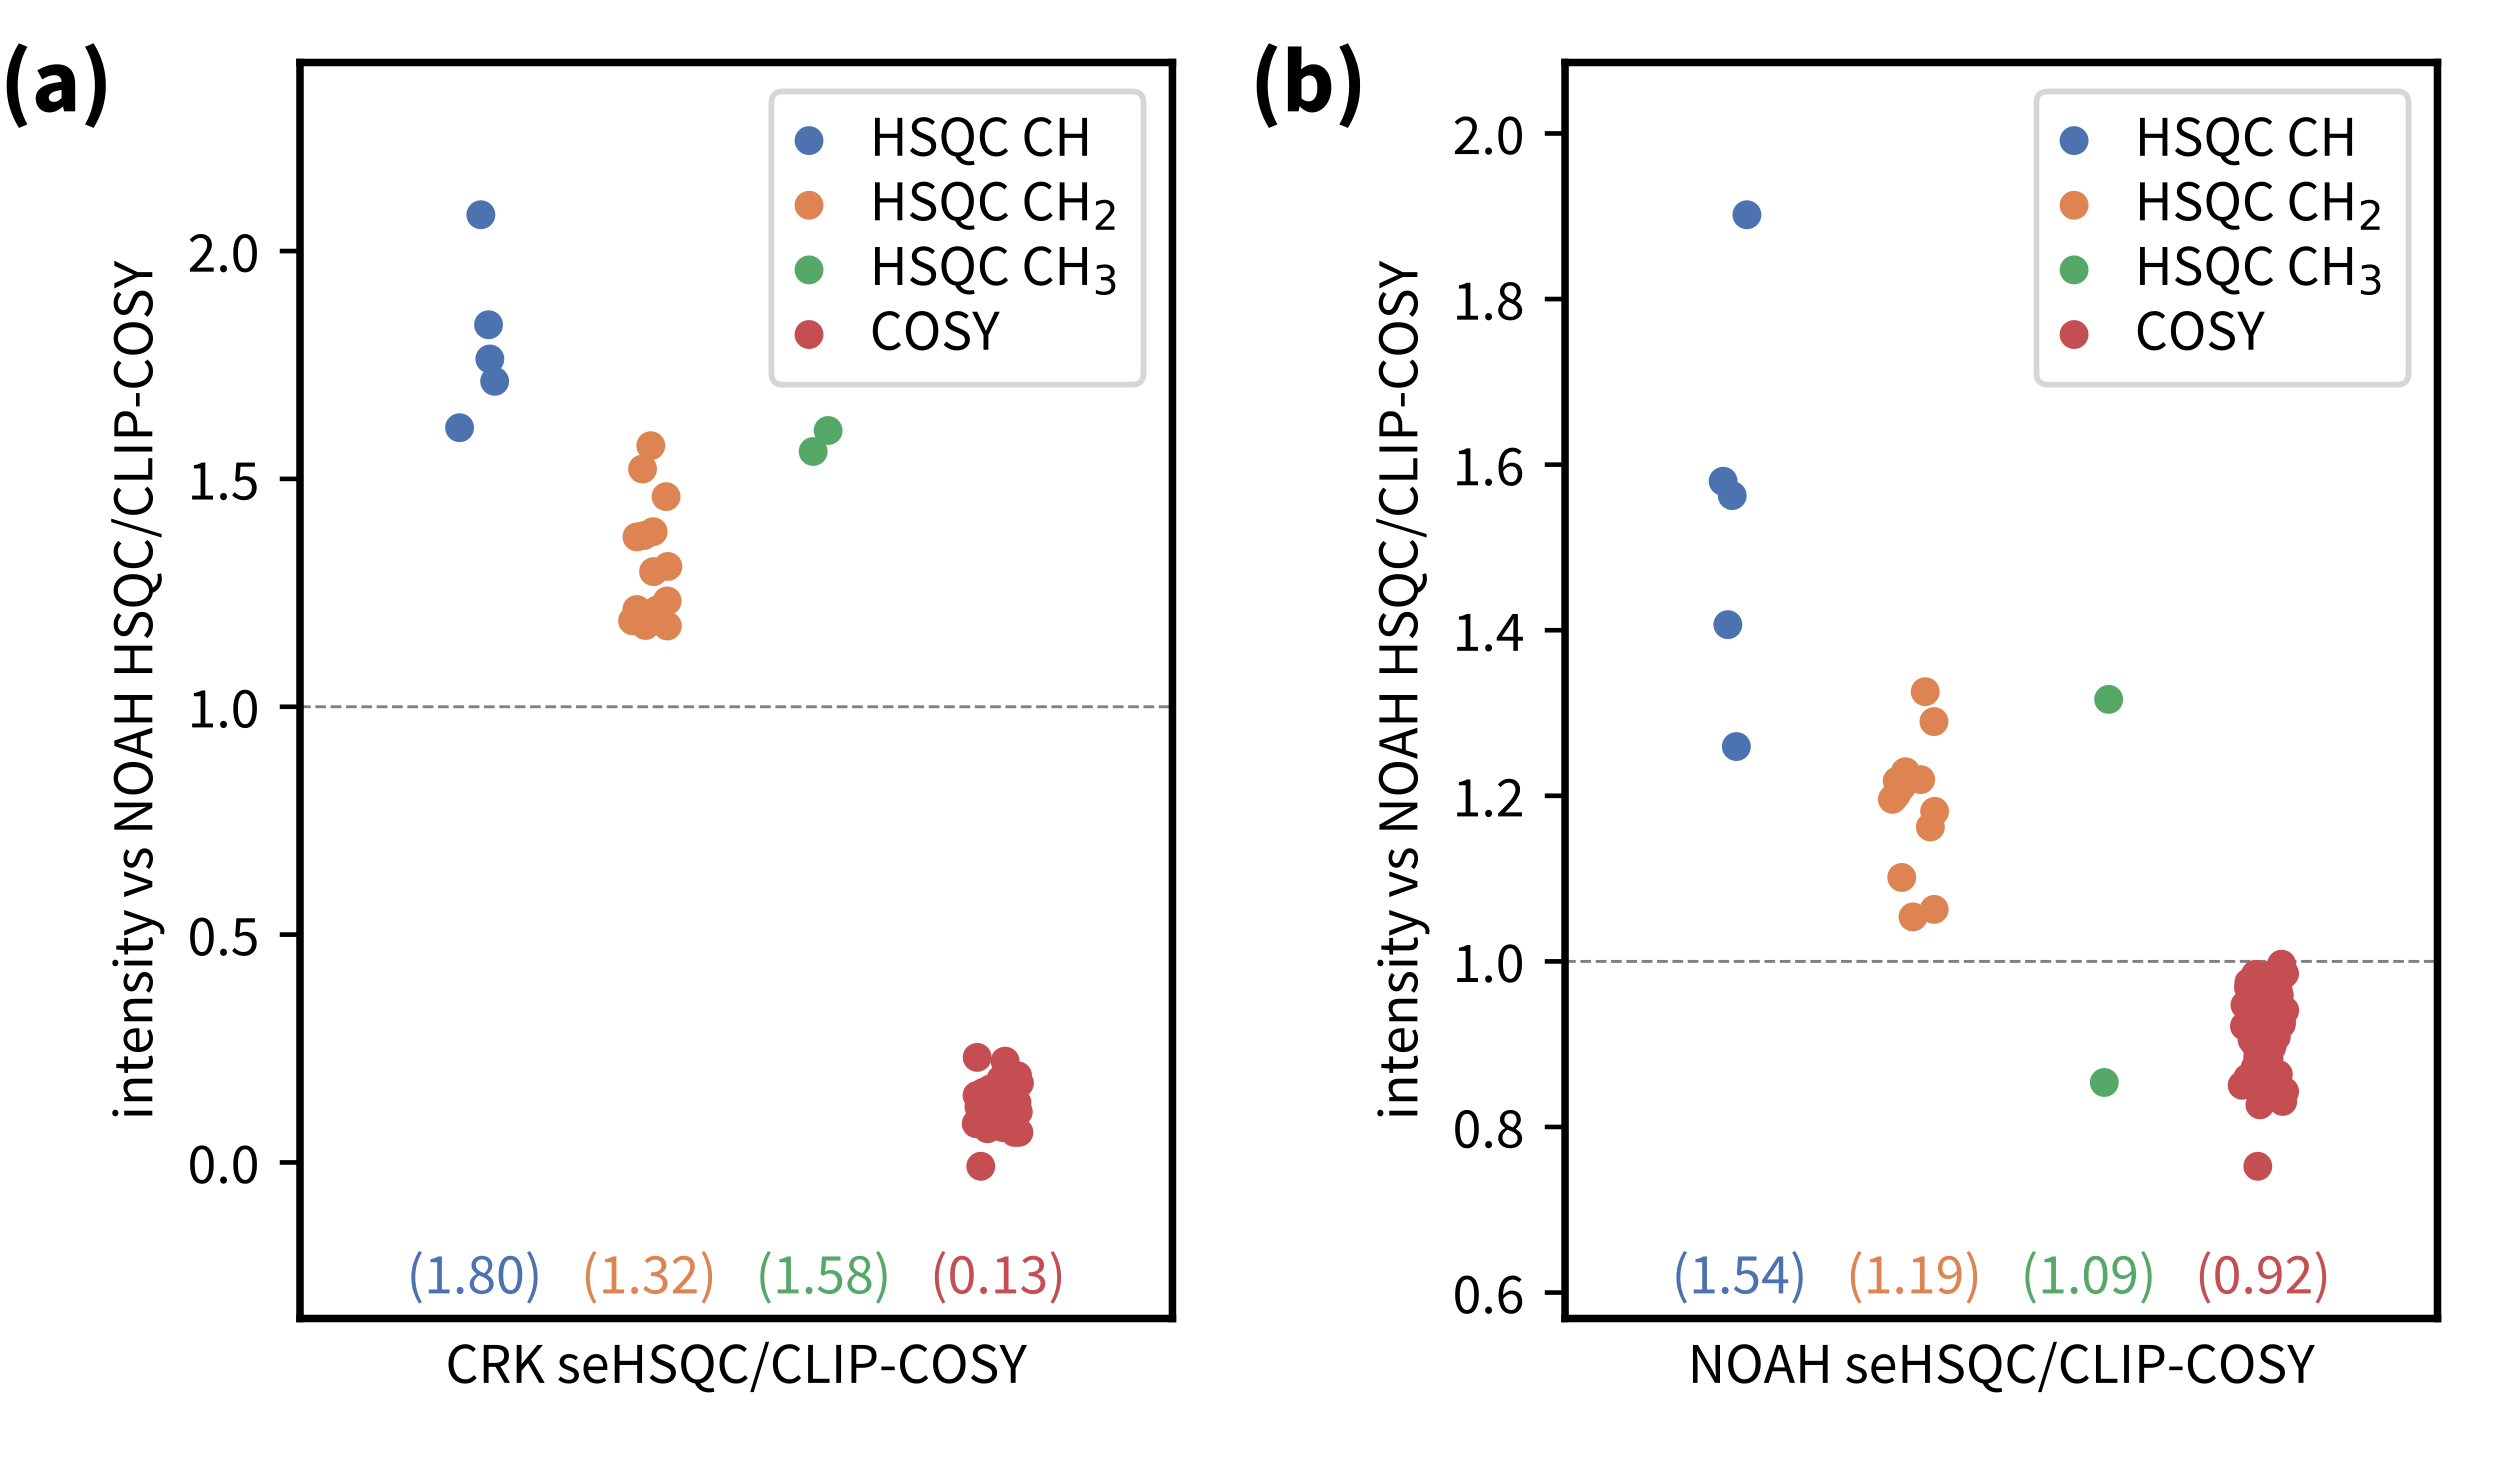 <?xml version="1.0" encoding="utf-8" standalone="no"?>
<!DOCTYPE svg PUBLIC "-//W3C//DTD SVG 1.1//EN"
  "http://www.w3.org/Graphics/SVG/1.1/DTD/svg11.dtd">
<!-- Created with matplotlib (https://matplotlib.org/) -->
<svg height="252pt" version="1.1" viewBox="0 0 432 252" width="432pt" xmlns="http://www.w3.org/2000/svg" xmlns:xlink="http://www.w3.org/1999/xlink">
 <defs>
  <style type="text/css">*{stroke-linecap:butt;stroke-linejoin:round;}</style>
 </defs>
 <g id="figure_1">
  <g id="patch_1">
   <path d="M 0 252 
L 432 252 
L 432 0 
L 0 0 
z
" style="fill:#ffffff;"/>
  </g>
  <g id="axes_1">
   <g id="patch_2">
    <path d="M 51.84 227.84 
L 202.599 227.84 
L 202.599 10.8 
L 51.84 10.8 
z
" style="fill:#ffffff;"/>
   </g>
   <g id="PathCollection_1"/>
   <g id="PathCollection_2"/>
   <g id="PathCollection_3"/>
   <g id="PathCollection_4"/>
   <g id="matplotlib.axis_1">
    <g id="text_1">
     <!-- CRK seHSQC/CLIP-COSY -->
     <g transform="translate(76.985 238.96)scale(0.1 -0.1)">
      <defs>
       <path d="M 33.797 -1.203 
Q 27.594 -1.203 22.391 1.094 
Q 17.203 3.406 13.344 7.75 
Q 9.5 12.094 7.344 18.438 
Q 5.203 24.797 5.203 32.797 
Q 5.203 40.703 7.391 47 
Q 9.594 53.297 13.5 57.688 
Q 17.406 62.094 22.703 64.438 
Q 28 66.797 34.297 66.797 
Q 40.297 66.797 44.844 64.344 
Q 49.406 61.906 52.297 58.703 
L 47.797 53.297 
Q 45.203 56.094 41.891 57.797 
Q 38.594 59.5 34.406 59.5 
Q 29.703 59.5 25.891 57.641 
Q 22.094 55.797 19.391 52.344 
Q 16.703 48.906 15.25 44 
Q 13.797 39.094 13.797 33 
Q 13.797 26.797 15.25 21.844 
Q 16.703 16.906 19.297 13.406 
Q 21.906 9.906 25.656 8 
Q 29.406 6.094 34.094 6.094 
Q 38.906 6.094 42.5 8.047 
Q 46.094 10 49.297 13.5 
L 53.906 8.297 
Q 50 3.797 45.094 1.297 
Q 40.203 -1.203 33.797 -1.203 
z
" id="SourceSansPro-Regular-67"/>
       <path d="M 9 0 
L 9 65.594 
L 29.5 65.594 
Q 34.5 65.594 38.75 64.641 
Q 43 63.703 46.047 61.5 
Q 49.094 59.297 50.797 55.797 
Q 52.5 52.297 52.5 47.203 
Q 52.5 39.5 48.5 34.891 
Q 44.5 30.297 37.703 28.594 
L 54.406 0 
L 45 0 
L 29.203 27.703 
L 17.297 27.703 
L 17.297 0 
z
M 17.297 34.5 
L 28.297 34.5 
Q 36 34.5 40.094 37.641 
Q 44.203 40.797 44.203 47.203 
Q 44.203 53.703 40.094 56.297 
Q 36 58.906 28.297 58.906 
L 17.297 58.906 
z
" id="SourceSansPro-Regular-82"/>
       <path d="M 9 0 
L 9 65.594 
L 17.297 65.594 
L 17.297 32.703 
L 17.594 32.703 
L 44.906 65.594 
L 54.297 65.594 
L 33.797 40.594 
L 57.5 0 
L 48.203 0 
L 28.594 34.094 
L 17.297 20.797 
L 17.297 0 
z
" id="SourceSansPro-Regular-75"/>
       <path id="SourceSansPro-Regular-32"/>
       <path d="M 20.906 -1.203 
Q 15.703 -1.203 11 0.688 
Q 6.297 2.594 2.797 5.5 
L 6.906 11 
Q 10.094 8.406 13.438 6.797 
Q 16.797 5.203 21.203 5.203 
Q 26 5.203 28.391 7.391 
Q 30.797 9.594 30.797 12.797 
Q 30.797 14.703 29.797 16.094 
Q 28.797 17.5 27.25 18.547 
Q 25.703 19.594 23.703 20.391 
Q 21.703 21.203 19.703 22 
Q 17.094 22.906 14.5 24.047 
Q 11.906 25.203 9.844 26.844 
Q 7.797 28.5 6.5 30.703 
Q 5.203 32.906 5.203 36 
Q 5.203 38.906 6.344 41.453 
Q 7.5 44 9.641 45.844 
Q 11.797 47.703 14.891 48.75 
Q 18 49.797 21.906 49.797 
Q 26.5 49.797 30.344 48.188 
Q 34.203 46.594 37 44.297 
L 33.094 39.094 
Q 30.594 41 27.891 42.203 
Q 25.203 43.406 22 43.406 
Q 17.406 43.406 15.25 41.297 
Q 13.094 39.203 13.094 36.406 
Q 13.094 34.703 14 33.453 
Q 14.906 32.203 16.406 31.25 
Q 17.906 30.297 19.844 29.547 
Q 21.797 28.797 23.906 28 
Q 26.5 27 29.141 25.891 
Q 31.797 24.797 33.891 23.141 
Q 36 21.5 37.344 19.094 
Q 38.703 16.703 38.703 13.297 
Q 38.703 10.297 37.547 7.688 
Q 36.406 5.094 34.156 3.094 
Q 31.906 1.094 28.547 -0.047 
Q 25.203 -1.203 20.906 -1.203 
z
" id="SourceSansPro-Regular-115"/>
       <path d="M 27.906 -1.203 
Q 23 -1.203 18.75 0.547 
Q 14.5 2.297 11.344 5.547 
Q 8.203 8.797 6.391 13.5 
Q 4.594 18.203 4.594 24.203 
Q 4.594 30.203 6.438 34.953 
Q 8.297 39.703 11.344 43 
Q 14.406 46.297 18.297 48.047 
Q 22.203 49.797 26.406 49.797 
Q 31 49.797 34.641 48.188 
Q 38.297 46.594 40.75 43.594 
Q 43.203 40.594 44.5 36.391 
Q 45.797 32.203 45.797 27 
Q 45.797 25.703 45.75 24.453 
Q 45.703 23.203 45.5 22.297 
L 12.703 22.297 
Q 13.203 14.5 17.547 9.953 
Q 21.906 5.406 28.906 5.406 
Q 32.406 5.406 35.344 6.453 
Q 38.297 7.5 41 9.203 
L 43.906 3.797 
Q 40.703 1.797 36.797 0.297 
Q 32.906 -1.203 27.906 -1.203 
z
M 12.594 28.203 
L 38.594 28.203 
Q 38.594 35.594 35.438 39.438 
Q 32.297 43.297 26.594 43.297 
Q 24 43.297 21.641 42.297 
Q 19.297 41.297 17.391 39.344 
Q 15.5 37.406 14.25 34.594 
Q 13 31.797 12.594 28.203 
z
" id="SourceSansPro-Regular-101"/>
       <path d="M 9 0 
L 9 65.594 
L 17.297 65.594 
L 17.297 38.094 
L 47.797 38.094 
L 47.797 65.594 
L 56.203 65.594 
L 56.203 0 
L 47.797 0 
L 47.797 30.906 
L 17.297 30.906 
L 17.297 0 
z
" id="SourceSansPro-Regular-72"/>
       <path d="M 27.203 -1.203 
Q 20.297 -1.203 14.391 1.391 
Q 8.5 4 4.203 8.5 
L 9.203 14.297 
Q 12.703 10.594 17.453 8.344 
Q 22.203 6.094 27.297 6.094 
Q 33.797 6.094 37.391 9.047 
Q 41 12 41 16.797 
Q 41 19.297 40.141 21.047 
Q 39.297 22.797 37.844 24.047 
Q 36.406 25.297 34.406 26.297 
Q 32.406 27.297 30.094 28.406 
L 20.703 32.5 
Q 18.406 33.5 16 34.891 
Q 13.594 36.297 11.688 38.297 
Q 9.797 40.297 8.594 43.047 
Q 7.406 45.797 7.406 49.406 
Q 7.406 53.094 8.953 56.297 
Q 10.5 59.5 13.25 61.844 
Q 16 64.203 19.75 65.5 
Q 23.5 66.797 28 66.797 
Q 33.906 66.797 38.906 64.547 
Q 43.906 62.297 47.406 58.703 
L 42.906 53.297 
Q 39.906 56.203 36.25 57.844 
Q 32.594 59.5 28 59.5 
Q 22.5 59.5 19.141 56.953 
Q 15.797 54.406 15.797 49.906 
Q 15.797 47.5 16.75 45.844 
Q 17.703 44.203 19.297 42.953 
Q 20.906 41.703 22.797 40.75 
Q 24.703 39.797 26.703 39 
L 36 35 
Q 38.797 33.797 41.297 32.25 
Q 43.797 30.703 45.594 28.641 
Q 47.406 26.594 48.453 23.844 
Q 49.5 21.094 49.5 17.5 
Q 49.5 13.594 47.953 10.188 
Q 46.406 6.797 43.5 4.25 
Q 40.594 1.703 36.5 0.25 
Q 32.406 -1.203 27.203 -1.203 
z
" id="SourceSansPro-Regular-83"/>
       <path d="M 33.203 5.703 
Q 37.594 5.703 41.141 7.594 
Q 44.703 9.5 47.25 13.094 
Q 49.797 16.703 51.188 21.75 
Q 52.594 26.797 52.594 33.094 
Q 52.594 39.203 51.188 44.094 
Q 49.797 49 47.25 52.391 
Q 44.703 55.797 41.141 57.641 
Q 37.594 59.5 33.203 59.5 
Q 28.797 59.5 25.25 57.641 
Q 21.703 55.797 19.141 52.391 
Q 16.594 49 15.188 44.094 
Q 13.797 39.203 13.797 33.094 
Q 13.797 26.797 15.188 21.75 
Q 16.594 16.703 19.141 13.094 
Q 21.703 9.5 25.25 7.594 
Q 28.797 5.703 33.203 5.703 
z
M 53.297 -16.5 
Q 48.797 -16.5 44.938 -15.344 
Q 41.094 -14.203 38.047 -12.094 
Q 35 -10 32.75 -7.141 
Q 30.5 -4.297 29.094 -0.906 
Q 23.703 -0.203 19.297 2.5 
Q 14.906 5.203 11.75 9.594 
Q 8.594 14 6.891 19.953 
Q 5.203 25.906 5.203 33.094 
Q 5.203 41 7.25 47.25 
Q 9.297 53.5 13 57.844 
Q 16.703 62.203 21.844 64.5 
Q 27 66.797 33.203 66.797 
Q 39.406 66.797 44.547 64.438 
Q 49.703 62.094 53.453 57.75 
Q 57.203 53.406 59.25 47.156 
Q 61.297 40.906 61.297 33.094 
Q 61.297 26 59.641 20.141 
Q 58 14.297 54.953 9.938 
Q 51.906 5.594 47.594 2.844 
Q 43.297 0.094 38.094 -0.797 
Q 40.406 -5.203 44.594 -7.344 
Q 48.797 -9.5 54.203 -9.5 
Q 56.406 -9.5 58.047 -9.25 
Q 59.703 -9 61.094 -8.594 
L 62.703 -15 
Q 61.203 -15.594 58.703 -16.047 
Q 56.203 -16.5 53.297 -16.5 
z
" id="SourceSansPro-Regular-81"/>
       <path d="M 1 -16 
L 27.703 71 
L 33.703 71 
L 7 -16 
z
" id="SourceSansPro-Regular-47"/>
       <path d="M 9 0 
L 9 65.594 
L 17.297 65.594 
L 17.297 7.094 
L 46 7.094 
L 46 0 
z
" id="SourceSansPro-Regular-76"/>
       <path d="M 9 0 
L 9 65.594 
L 17.297 65.594 
L 17.297 0 
z
" id="SourceSansPro-Regular-73"/>
       <path d="M 9 0 
L 9 65.594 
L 27.703 65.594 
Q 33.203 65.594 37.75 64.594 
Q 42.297 63.594 45.5 61.344 
Q 48.703 59.094 50.5 55.391 
Q 52.297 51.703 52.297 46.297 
Q 52.297 41.094 50.547 37.297 
Q 48.797 33.5 45.594 31 
Q 42.406 28.5 37.953 27.25 
Q 33.5 26 28.094 26 
L 17.297 26 
L 17.297 0 
z
M 17.297 32.797 
L 27.094 32.797 
Q 35.703 32.797 39.844 36.047 
Q 44 39.297 44 46.297 
Q 44 53.406 39.641 56.156 
Q 35.297 58.906 26.703 58.906 
L 17.297 58.906 
z
" id="SourceSansPro-Regular-80"/>
       <path d="M 4.094 21.906 
L 4.094 28.203 
L 27.094 28.203 
L 27.094 21.906 
z
" id="SourceSansPro-Regular-45"/>
       <path d="M 33.203 -1.203 
Q 27 -1.203 21.844 1.188 
Q 16.703 3.594 13 8.047 
Q 9.297 12.5 7.25 18.844 
Q 5.203 25.203 5.203 33.094 
Q 5.203 41 7.25 47.25 
Q 9.297 53.5 13 57.844 
Q 16.703 62.203 21.844 64.5 
Q 27 66.797 33.203 66.797 
Q 39.406 66.797 44.547 64.438 
Q 49.703 62.094 53.453 57.75 
Q 57.203 53.406 59.25 47.156 
Q 61.297 40.906 61.297 33.094 
Q 61.297 25.203 59.25 18.844 
Q 57.203 12.5 53.453 8.047 
Q 49.703 3.594 44.547 1.188 
Q 39.406 -1.203 33.203 -1.203 
z
M 33.203 6.094 
Q 37.594 6.094 41.141 8 
Q 44.703 9.906 47.25 13.453 
Q 49.797 17 51.188 21.953 
Q 52.594 26.906 52.594 33.094 
Q 52.594 39.203 51.188 44.094 
Q 49.797 49 47.25 52.391 
Q 44.703 55.797 41.141 57.641 
Q 37.594 59.5 33.203 59.5 
Q 28.797 59.5 25.25 57.641 
Q 21.703 55.797 19.141 52.391 
Q 16.594 49 15.188 44.094 
Q 13.797 39.203 13.797 33.094 
Q 13.797 26.906 15.188 21.953 
Q 16.594 17 19.141 13.453 
Q 21.703 9.906 25.25 8 
Q 28.797 6.094 33.203 6.094 
z
" id="SourceSansPro-Regular-79"/>
       <path d="M 19.594 0 
L 19.594 25.406 
L -0.094 65.594 
L 8.797 65.594 
L 17.297 47.094 
Q 18.906 43.5 20.406 40 
Q 21.906 36.5 23.594 32.797 
L 24 32.797 
Q 25.703 36.5 27.391 40 
Q 29.094 43.5 30.594 47.094 
L 39 65.594 
L 47.703 65.594 
L 28 25.406 
L 28 0 
z
" id="SourceSansPro-Regular-89"/>
      </defs>
      <use xlink:href="#SourceSansPro-Regular-67"/>
      <use x="57.1" xlink:href="#SourceSansPro-Regular-82"/>
      <use x="114" xlink:href="#SourceSansPro-Regular-75"/>
      <use x="171.9" xlink:href="#SourceSansPro-Regular-32"/>
      <use x="191.9" xlink:href="#SourceSansPro-Regular-115"/>
      <use x="233.8" xlink:href="#SourceSansPro-Regular-101"/>
      <use x="283.4" xlink:href="#SourceSansPro-Regular-72"/>
      <use x="348.6" xlink:href="#SourceSansPro-Regular-83"/>
      <use x="402" xlink:href="#SourceSansPro-Regular-81"/>
      <use x="468.4" xlink:href="#SourceSansPro-Regular-67"/>
      <use x="525.5" xlink:href="#SourceSansPro-Regular-47"/>
      <use x="560.5" xlink:href="#SourceSansPro-Regular-67"/>
      <use x="617.6" xlink:href="#SourceSansPro-Regular-76"/>
      <use x="666.2" xlink:href="#SourceSansPro-Regular-73"/>
      <use x="692.5" xlink:href="#SourceSansPro-Regular-80"/>
      <use x="749.1" xlink:href="#SourceSansPro-Regular-45"/>
      <use x="780.2" xlink:href="#SourceSansPro-Regular-67"/>
      <use x="837.3" xlink:href="#SourceSansPro-Regular-79"/>
      <use x="903.7" xlink:href="#SourceSansPro-Regular-83"/>
      <use x="957.1" xlink:href="#SourceSansPro-Regular-89"/>
     </g>
    </g>
   </g>
   <g id="matplotlib.axis_2">
    <g id="ytick_1">
     <g id="line2d_1">
      <defs>
       <path d="M 0 0 
L -3.5 0 
" id="m890db7a565" style="stroke:#000000;stroke-width:0.8;"/>
      </defs>
      <g>
       <use style="stroke:#000000;stroke-width:0.8;" x="51.84" xlink:href="#m890db7a565" y="200.874"/>
      </g>
     </g>
     <g id="text_2">
      <!-- 0.0 -->
      <g transform="translate(32.409 204.434)scale(0.1 -0.1)">
       <defs>
        <path d="M 24.906 -1.203 
Q 15.203 -1.203 9.797 7.391 
Q 4.406 16 4.406 32.094 
Q 4.406 48.203 9.797 56.594 
Q 15.203 65 24.906 65 
Q 34.5 65 39.891 56.594 
Q 45.297 48.203 45.297 32.094 
Q 45.297 16 39.891 7.391 
Q 34.5 -1.203 24.906 -1.203 
z
M 24.906 5.406 
Q 27.703 5.406 29.953 6.953 
Q 32.203 8.5 33.844 11.75 
Q 35.5 15 36.391 20.047 
Q 37.297 25.094 37.297 32.094 
Q 37.297 39.094 36.391 44.094 
Q 35.5 49.094 33.844 52.25 
Q 32.203 55.406 29.953 56.906 
Q 27.703 58.406 24.906 58.406 
Q 22.094 58.406 19.797 56.906 
Q 17.5 55.406 15.844 52.25 
Q 14.203 49.094 13.297 44.094 
Q 12.406 39.094 12.406 32.094 
Q 12.406 18.094 15.844 11.75 
Q 19.297 5.406 24.906 5.406 
z
" id="SourceSansPro-Regular-48"/>
        <path d="M 12.5 -1.203 
Q 10 -1.203 8.25 0.547 
Q 6.5 2.297 6.5 5 
Q 6.5 7.906 8.25 9.656 
Q 10 11.406 12.5 11.406 
Q 14.906 11.406 16.656 9.656 
Q 18.406 7.906 18.406 5 
Q 18.406 2.297 16.656 0.547 
Q 14.906 -1.203 12.5 -1.203 
z
" id="SourceSansPro-Regular-46"/>
       </defs>
       <use xlink:href="#SourceSansPro-Regular-48"/>
       <use x="49.7" xlink:href="#SourceSansPro-Regular-46"/>
       <use x="74.6" xlink:href="#SourceSansPro-Regular-48"/>
      </g>
     </g>
    </g>
    <g id="ytick_2">
     <g id="line2d_2">
      <g>
       <use style="stroke:#000000;stroke-width:0.8;" x="51.84" xlink:href="#m890db7a565" y="161.501"/>
      </g>
     </g>
     <g id="text_3">
      <!-- 0.5 -->
      <g transform="translate(32.409 165.061)scale(0.1 -0.1)">
       <defs>
        <path d="M 23.406 -1.203 
Q 19.594 -1.203 16.438 -0.453 
Q 13.297 0.297 10.75 1.5 
Q 8.203 2.703 6.141 4.25 
Q 4.094 5.797 2.5 7.5 
L 6.5 12.906 
Q 9.297 10 13.141 7.797 
Q 17 5.594 22.594 5.594 
Q 25.5 5.594 28.047 6.641 
Q 30.594 7.703 32.5 9.594 
Q 34.406 11.5 35.5 14.203 
Q 36.594 16.906 36.594 20.203 
Q 36.594 26.797 32.891 30.5 
Q 29.203 34.203 23 34.203 
Q 19.703 34.203 17.344 33.203 
Q 15 32.203 12.094 30.297 
L 7.703 33.094 
L 9.797 63.797 
L 41.703 63.797 
L 41.703 56.703 
L 17 56.703 
L 15.297 37.797 
Q 17.594 39 19.891 39.703 
Q 22.203 40.406 25.094 40.406 
Q 29.203 40.406 32.797 39.203 
Q 36.406 38 39.094 35.547 
Q 41.797 33.094 43.344 29.344 
Q 44.906 25.594 44.906 20.406 
Q 44.906 15.203 43.094 11.203 
Q 41.297 7.203 38.297 4.453 
Q 35.297 1.703 31.438 0.25 
Q 27.594 -1.203 23.406 -1.203 
z
" id="SourceSansPro-Regular-53"/>
       </defs>
       <use xlink:href="#SourceSansPro-Regular-48"/>
       <use x="49.7" xlink:href="#SourceSansPro-Regular-46"/>
       <use x="74.6" xlink:href="#SourceSansPro-Regular-53"/>
      </g>
     </g>
    </g>
    <g id="ytick_3">
     <g id="line2d_3">
      <g>
       <use style="stroke:#000000;stroke-width:0.8;" x="51.84" xlink:href="#m890db7a565" y="122.129"/>
      </g>
     </g>
     <g id="text_4">
      <!-- 1.0 -->
      <g transform="translate(32.409 125.689)scale(0.1 -0.1)">
       <defs>
        <path d="M 7.906 0 
L 7.906 6.797 
L 22.5 6.797 
L 22.5 53.797 
L 10.906 53.797 
L 10.906 59.094 
Q 15.297 59.906 18.547 61.047 
Q 21.797 62.203 24.406 63.797 
L 30.703 63.797 
L 30.703 6.797 
L 43.906 6.797 
L 43.906 0 
z
" id="SourceSansPro-Regular-49"/>
       </defs>
       <use xlink:href="#SourceSansPro-Regular-49"/>
       <use x="49.7" xlink:href="#SourceSansPro-Regular-46"/>
       <use x="74.6" xlink:href="#SourceSansPro-Regular-48"/>
      </g>
     </g>
    </g>
    <g id="ytick_4">
     <g id="line2d_4">
      <g>
       <use style="stroke:#000000;stroke-width:0.8;" x="51.84" xlink:href="#m890db7a565" y="82.756"/>
      </g>
     </g>
     <g id="text_5">
      <!-- 1.5 -->
      <g transform="translate(32.409 86.316)scale(0.1 -0.1)">
       <use xlink:href="#SourceSansPro-Regular-49"/>
       <use x="49.7" xlink:href="#SourceSansPro-Regular-46"/>
       <use x="74.6" xlink:href="#SourceSansPro-Regular-53"/>
      </g>
     </g>
    </g>
    <g id="ytick_5">
     <g id="line2d_5">
      <g>
       <use style="stroke:#000000;stroke-width:0.8;" x="51.84" xlink:href="#m890db7a565" y="43.384"/>
      </g>
     </g>
     <g id="text_6">
      <!-- 2.0 -->
      <g transform="translate(32.409 46.944)scale(0.1 -0.1)">
       <defs>
        <path d="M 4 0 
L 4 4.906 
Q 11.203 12.094 16.797 17.891 
Q 22.406 23.703 26.203 28.641 
Q 30 33.594 32 37.75 
Q 34 41.906 34 45.797 
Q 34 51.297 31 54.797 
Q 28 58.297 21.906 58.297 
Q 17.906 58.297 14.5 56.047 
Q 11.094 53.797 8.297 50.594 
L 3.594 55.297 
Q 7.594 59.703 12.094 62.344 
Q 16.594 65 22.906 65 
Q 31.797 65 36.891 59.844 
Q 42 54.703 42 46.203 
Q 42 41.703 40.047 37.141 
Q 38.094 32.594 34.641 27.75 
Q 31.203 22.906 26.453 17.656 
Q 21.703 12.406 16 6.5 
Q 18.594 6.703 21.391 6.891 
Q 24.203 7.094 26.703 7.094 
L 45.203 7.094 
L 45.203 0 
z
" id="SourceSansPro-Regular-50"/>
       </defs>
       <use xlink:href="#SourceSansPro-Regular-50"/>
       <use x="49.7" xlink:href="#SourceSansPro-Regular-46"/>
       <use x="74.6" xlink:href="#SourceSansPro-Regular-48"/>
      </g>
     </g>
    </g>
    <g id="text_7">
     <!-- intensity vs NOAH HSQC/CLIP-COSY -->
     <g transform="translate(26.318 193.57)rotate(-90)scale(0.1 -0.1)">
      <defs>
       <path d="M 8.203 0 
L 8.203 48.594 
L 16.406 48.594 
L 16.406 0 
z
M 12.406 58.594 
Q 10 58.594 8.344 60.094 
Q 6.703 61.594 6.703 63.906 
Q 6.703 66.297 8.344 67.75 
Q 10 69.203 12.406 69.203 
Q 14.797 69.203 16.438 67.75 
Q 18.094 66.297 18.094 63.906 
Q 18.094 61.594 16.438 60.094 
Q 14.797 58.594 12.406 58.594 
z
" id="SourceSansPro-Regular-105"/>
       <path d="M 8.203 0 
L 8.203 48.594 
L 15 48.594 
L 15.703 41.594 
L 16 41.594 
Q 19.5 45.094 23.344 47.438 
Q 27.203 49.797 32.297 49.797 
Q 40 49.797 43.547 45 
Q 47.094 40.203 47.094 30.797 
L 47.094 0 
L 38.906 0 
L 38.906 29.703 
Q 38.906 36.594 36.703 39.641 
Q 34.5 42.703 29.703 42.703 
Q 25.906 42.703 23 40.797 
Q 20.094 38.906 16.406 35.203 
L 16.406 0 
z
" id="SourceSansPro-Regular-110"/>
       <path d="M 23.5 -1.203 
Q 19.594 -1.203 16.938 0 
Q 14.297 1.203 12.641 3.297 
Q 11 5.406 10.297 8.406 
Q 9.594 11.406 9.594 15 
L 9.594 41.906 
L 2.406 41.906 
L 2.406 48.094 
L 10 48.594 
L 11 62.203 
L 17.906 62.203 
L 17.906 48.594 
L 31 48.594 
L 31 41.906 
L 17.906 41.906 
L 17.906 14.906 
Q 17.906 10.406 19.547 7.953 
Q 21.203 5.5 25.406 5.5 
Q 26.703 5.5 28.203 5.891 
Q 29.703 6.297 30.906 6.797 
L 32.5 0.594 
Q 30.5 -0.094 28.141 -0.641 
Q 25.797 -1.203 23.5 -1.203 
z
" id="SourceSansPro-Regular-116"/>
       <path d="M 9 -20.906 
Q 7.297 -20.906 5.891 -20.656 
Q 4.5 -20.406 3.297 -19.906 
L 4.906 -13.406 
Q 5.703 -13.594 6.703 -13.844 
Q 7.703 -14.094 8.594 -14.094 
Q 12.797 -14.094 15.438 -11.141 
Q 18.094 -8.203 19.594 -3.703 
L 20.703 -0.094 
L 1.203 48.594 
L 9.703 48.594 
L 19.594 21.703 
Q 20.703 18.5 21.953 14.953 
Q 23.203 11.406 24.297 8 
L 24.703 8 
Q 25.797 11.297 26.797 14.891 
Q 27.797 18.5 28.797 21.703 
L 37.5 48.594 
L 45.5 48.594 
L 27.203 -4 
Q 25.906 -7.594 24.297 -10.688 
Q 22.703 -13.797 20.5 -16.047 
Q 18.297 -18.297 15.5 -19.594 
Q 12.703 -20.906 9 -20.906 
z
" id="SourceSansPro-Regular-121"/>
       <path d="M 18.703 0 
L 1.203 48.594 
L 9.703 48.594 
L 18.906 21 
Q 20 17.406 21.141 13.797 
Q 22.297 10.203 23.406 6.703 
L 23.797 6.703 
Q 24.906 10.203 26 13.797 
Q 27.094 17.406 28.203 21 
L 37.406 48.594 
L 45.5 48.594 
L 28.297 0 
z
" id="SourceSansPro-Regular-118"/>
       <path d="M 9 0 
L 9 65.594 
L 17.594 65.594 
L 41.297 24.406 
L 48.406 10.797 
L 48.797 10.797 
Q 48.5 15.797 48.141 21.141 
Q 47.797 26.5 47.797 31.703 
L 47.797 65.594 
L 55.703 65.594 
L 55.703 0 
L 47.094 0 
L 23.297 41.297 
L 16.203 54.797 
L 15.797 54.797 
Q 16.203 49.797 16.547 44.641 
Q 16.906 39.5 16.906 34.297 
L 16.906 0 
z
" id="SourceSansPro-Regular-78"/>
       <path d="M 20.297 36.703 
L 17.203 26.703 
L 36.906 26.703 
L 33.797 36.703 
Q 32 42.203 30.391 47.641 
Q 28.797 53.094 27.203 58.797 
L 26.797 58.797 
Q 25.297 53.094 23.688 47.641 
Q 22.094 42.203 20.297 36.703 
z
M 0.297 0 
L 22.5 65.594 
L 31.906 65.594 
L 54.094 0 
L 45.203 0 
L 39 20 
L 15.094 20 
L 8.797 0 
z
" id="SourceSansPro-Regular-65"/>
      </defs>
      <use xlink:href="#SourceSansPro-Regular-105"/>
      <use x="24.6" xlink:href="#SourceSansPro-Regular-110"/>
      <use x="79.3" xlink:href="#SourceSansPro-Regular-116"/>
      <use x="113.1" xlink:href="#SourceSansPro-Regular-101"/>
      <use x="162.7" xlink:href="#SourceSansPro-Regular-110"/>
      <use x="217.4" xlink:href="#SourceSansPro-Regular-115"/>
      <use x="259.3" xlink:href="#SourceSansPro-Regular-105"/>
      <use x="283.9" xlink:href="#SourceSansPro-Regular-116"/>
      <use x="317.7" xlink:href="#SourceSansPro-Regular-121"/>
      <use x="364.4" xlink:href="#SourceSansPro-Regular-32"/>
      <use x="384.4" xlink:href="#SourceSansPro-Regular-118"/>
      <use x="431.1" xlink:href="#SourceSansPro-Regular-115"/>
      <use x="473" xlink:href="#SourceSansPro-Regular-32"/>
      <use x="493" xlink:href="#SourceSansPro-Regular-78"/>
      <use x="557.7" xlink:href="#SourceSansPro-Regular-79"/>
      <use x="624.1" xlink:href="#SourceSansPro-Regular-65"/>
      <use x="678.5" xlink:href="#SourceSansPro-Regular-72"/>
      <use x="743.7" xlink:href="#SourceSansPro-Regular-32"/>
      <use x="763.7" xlink:href="#SourceSansPro-Regular-72"/>
      <use x="828.9" xlink:href="#SourceSansPro-Regular-83"/>
      <use x="882.3" xlink:href="#SourceSansPro-Regular-81"/>
      <use x="948.7" xlink:href="#SourceSansPro-Regular-67"/>
      <use x="1005.8" xlink:href="#SourceSansPro-Regular-47"/>
      <use x="1040.8" xlink:href="#SourceSansPro-Regular-67"/>
      <use x="1097.9" xlink:href="#SourceSansPro-Regular-76"/>
      <use x="1146.5" xlink:href="#SourceSansPro-Regular-73"/>
      <use x="1172.8" xlink:href="#SourceSansPro-Regular-80"/>
      <use x="1229.4" xlink:href="#SourceSansPro-Regular-45"/>
      <use x="1260.5" xlink:href="#SourceSansPro-Regular-67"/>
      <use x="1317.6" xlink:href="#SourceSansPro-Regular-79"/>
      <use x="1384" xlink:href="#SourceSansPro-Regular-83"/>
      <use x="1437.4" xlink:href="#SourceSansPro-Regular-89"/>
     </g>
    </g>
   </g>
   <g id="line2d_6">
    <path clip-path="url(#p2677405a63)" d="M 51.84 122.129 
L 202.599 122.129 
" style="fill:none;stroke:#808080;stroke-dasharray:1.85,0.8;stroke-dashoffset:0;stroke-width:0.5;"/>
   </g>
   <g id="patch_3">
    <path d="M 51.84 227.84 
L 51.84 10.8 
" style="fill:none;stroke:#000000;stroke-linecap:square;stroke-linejoin:miter;stroke-width:1.3;"/>
   </g>
   <g id="patch_4">
    <path d="M 202.599 227.84 
L 202.599 10.8 
" style="fill:none;stroke:#000000;stroke-linecap:square;stroke-linejoin:miter;stroke-width:1.3;"/>
   </g>
   <g id="patch_5">
    <path d="M 51.84 227.84 
L 202.599 227.84 
" style="fill:none;stroke:#000000;stroke-linecap:square;stroke-linejoin:miter;stroke-width:1.3;"/>
   </g>
   <g id="patch_6">
    <path d="M 51.84 10.8 
L 202.599 10.8 
" style="fill:none;stroke:#000000;stroke-linecap:square;stroke-linejoin:miter;stroke-width:1.3;"/>
   </g>
   <g id="PathCollection_5">
    <defs>
     <path d="M 0 2.5 
C 0.663 2.5 1.299 2.237 1.768 1.768 
C 2.237 1.299 2.5 0.663 2.5 -0 
C 2.5 -0.663 2.237 -1.299 1.768 -1.768 
C 1.299 -2.237 0.663 -2.5 0 -2.5 
C -0.663 -2.5 -1.299 -2.237 -1.768 -1.768 
C -2.237 -1.299 -2.5 -0.663 -2.5 0 
C -2.5 0.663 -2.237 1.299 -1.768 1.768 
C -1.299 2.237 -0.663 2.5 0 2.5 
z
" id="C0_0_6229c4f09e"/>
    </defs>
    <g clip-path="url(#p2677405a63)">
     <use style="fill:#4c72b0;" x="83.091" xlink:href="#C0_0_6229c4f09e" y="37.108"/>
    </g>
    <g clip-path="url(#p2677405a63)">
     <use style="fill:#4c72b0;" x="85.478" xlink:href="#C0_0_6229c4f09e" y="65.89"/>
    </g>
    <g clip-path="url(#p2677405a63)">
     <use style="fill:#4c72b0;" x="84.644" xlink:href="#C0_0_6229c4f09e" y="62.031"/>
    </g>
    <g clip-path="url(#p2677405a63)">
     <use style="fill:#4c72b0;" x="84.425" xlink:href="#C0_0_6229c4f09e" y="56.117"/>
    </g>
    <g clip-path="url(#p2677405a63)">
     <use style="fill:#4c72b0;" x="79.413" xlink:href="#C0_0_6229c4f09e" y="73.906"/>
    </g>
   </g>
   <g id="PathCollection_6">
    <defs>
     <path d="M 0 2.5 
C 0.663 2.5 1.299 2.237 1.768 1.768 
C 2.237 1.299 2.5 0.663 2.5 -0 
C 2.5 -0.663 2.237 -1.299 1.768 -1.768 
C 1.299 -2.237 0.663 -2.5 0 -2.5 
C -0.663 -2.5 -1.299 -2.237 -1.768 -1.768 
C -2.237 -1.299 -2.5 -0.663 -2.5 0 
C -2.5 0.663 -2.237 1.299 -1.768 1.768 
C -1.299 2.237 -0.663 2.5 0 2.5 
z
" id="C1_0_14a8e16ab0"/>
    </defs>
    <g clip-path="url(#p2677405a63)">
     <use style="fill:#dd8452;" x="112.932" xlink:href="#C1_0_14a8e16ab0" y="98.775"/>
    </g>
    <g clip-path="url(#p2677405a63)">
     <use style="fill:#dd8452;" x="110.067" xlink:href="#C1_0_14a8e16ab0" y="92.778"/>
    </g>
    <g clip-path="url(#p2677405a63)">
     <use style="fill:#dd8452;" x="111.543" xlink:href="#C1_0_14a8e16ab0" y="108.086"/>
    </g>
    <g clip-path="url(#p2677405a63)">
     <use style="fill:#dd8452;" x="115.317" xlink:href="#C1_0_14a8e16ab0" y="108.166"/>
    </g>
    <g clip-path="url(#p2677405a63)">
     <use style="fill:#dd8452;" x="113.552" xlink:href="#C1_0_14a8e16ab0" y="105.405"/>
    </g>
    <g clip-path="url(#p2677405a63)">
     <use style="fill:#dd8452;" x="109.312" xlink:href="#C1_0_14a8e16ab0" y="107.272"/>
    </g>
    <g clip-path="url(#p2677405a63)">
     <use style="fill:#dd8452;" x="111.035" xlink:href="#C1_0_14a8e16ab0" y="81.041"/>
    </g>
    <g clip-path="url(#p2677405a63)">
     <use style="fill:#dd8452;" x="111.283" xlink:href="#C1_0_14a8e16ab0" y="92.534"/>
    </g>
    <g clip-path="url(#p2677405a63)">
     <use style="fill:#dd8452;" x="115.294" xlink:href="#C1_0_14a8e16ab0" y="103.844"/>
    </g>
    <g clip-path="url(#p2677405a63)">
     <use style="fill:#dd8452;" x="115.414" xlink:href="#C1_0_14a8e16ab0" y="97.884"/>
    </g>
    <g clip-path="url(#p2677405a63)">
     <use style="fill:#dd8452;" x="110.045" xlink:href="#C1_0_14a8e16ab0" y="105.324"/>
    </g>
    <g clip-path="url(#p2677405a63)">
     <use style="fill:#dd8452;" x="115.096" xlink:href="#C1_0_14a8e16ab0" y="85.821"/>
    </g>
    <g clip-path="url(#p2677405a63)">
     <use style="fill:#dd8452;" x="112.863" xlink:href="#C1_0_14a8e16ab0" y="91.875"/>
    </g>
    <g clip-path="url(#p2677405a63)">
     <use style="fill:#dd8452;" x="112.455" xlink:href="#C1_0_14a8e16ab0" y="77.014"/>
    </g>
   </g>
   <g id="PathCollection_7">
    <defs>
     <path d="M 0 2.5 
C 0.663 2.5 1.299 2.237 1.768 1.768 
C 2.237 1.299 2.5 0.663 2.5 -0 
C 2.5 -0.663 2.237 -1.299 1.768 -1.768 
C 1.299 -2.237 0.663 -2.5 0 -2.5 
C -0.663 -2.5 -1.299 -2.237 -1.768 -1.768 
C -2.237 -1.299 -2.5 -0.663 -2.5 0 
C -2.5 0.663 -2.237 1.299 -1.768 1.768 
C -1.299 2.237 -0.663 2.5 0 2.5 
z
" id="C2_0_02080f3141"/>
    </defs>
    <g clip-path="url(#p2677405a63)">
     <use style="fill:#55a868;" x="143.1" xlink:href="#C2_0_02080f3141" y="74.396"/>
    </g>
    <g clip-path="url(#p2677405a63)">
     <use style="fill:#55a868;" x="140.515" xlink:href="#C2_0_02080f3141" y="78.016"/>
    </g>
   </g>
   <g id="PathCollection_8">
    <defs>
     <path d="M 0 2.5 
C 0.663 2.5 1.299 2.237 1.768 1.768 
C 2.237 1.299 2.5 0.663 2.5 -0 
C 2.5 -0.663 2.237 -1.299 1.768 -1.768 
C 1.299 -2.237 0.663 -2.5 0 -2.5 
C -0.663 -2.5 -1.299 -2.237 -1.768 -1.768 
C -2.237 -1.299 -2.5 -0.663 -2.5 0 
C -2.5 0.663 -2.237 1.299 -1.768 1.768 
C -1.299 2.237 -0.663 2.5 0 2.5 
z
" id="C3_0_124abb5f22"/>
    </defs>
    <g clip-path="url(#p2677405a63)">
     <use style="fill:#c44e52;" x="171.481" xlink:href="#C3_0_124abb5f22" y="192.141"/>
    </g>
    <g clip-path="url(#p2677405a63)">
     <use style="fill:#c44e52;" x="174.672" xlink:href="#C3_0_124abb5f22" y="191.651"/>
    </g>
    <g clip-path="url(#p2677405a63)">
     <use style="fill:#c44e52;" x="172.871" xlink:href="#C3_0_124abb5f22" y="194.068"/>
    </g>
    <g clip-path="url(#p2677405a63)">
     <use style="fill:#c44e52;" x="169.83" xlink:href="#C3_0_124abb5f22" y="190.897"/>
    </g>
    <g clip-path="url(#p2677405a63)">
     <use style="fill:#c44e52;" x="171.724" xlink:href="#C3_0_124abb5f22" y="189.101"/>
    </g>
    <g clip-path="url(#p2677405a63)">
     <use style="fill:#c44e52;" x="169.644" xlink:href="#C3_0_124abb5f22" y="191.483"/>
    </g>
    <g clip-path="url(#p2677405a63)">
     <use style="fill:#c44e52;" x="170.626" xlink:href="#C3_0_124abb5f22" y="195.044"/>
    </g>
    <g clip-path="url(#p2677405a63)">
     <use style="fill:#c44e52;" x="173.975" xlink:href="#C3_0_124abb5f22" y="185.513"/>
    </g>
    <g clip-path="url(#p2677405a63)">
     <use style="fill:#c44e52;" x="169.147" xlink:href="#C3_0_124abb5f22" y="189.527"/>
    </g>
    <g clip-path="url(#p2677405a63)">
     <use style="fill:#c44e52;" x="169.74" xlink:href="#C3_0_124abb5f22" y="192.64"/>
    </g>
    <g clip-path="url(#p2677405a63)">
     <use style="fill:#c44e52;" x="170.56" xlink:href="#C3_0_124abb5f22" y="189.061"/>
    </g>
    <g clip-path="url(#p2677405a63)">
     <use style="fill:#c44e52;" x="174.321" xlink:href="#C3_0_124abb5f22" y="188.141"/>
    </g>
    <g clip-path="url(#p2677405a63)">
     <use style="fill:#c44e52;" x="174.246" xlink:href="#C3_0_124abb5f22" y="185.809"/>
    </g>
    <g clip-path="url(#p2677405a63)">
     <use style="fill:#c44e52;" x="169.956" xlink:href="#C3_0_124abb5f22" y="192.954"/>
    </g>
    <g clip-path="url(#p2677405a63)">
     <use style="fill:#c44e52;" x="174.918" xlink:href="#C3_0_124abb5f22" y="194.796"/>
    </g>
    <g clip-path="url(#p2677405a63)">
     <use style="fill:#c44e52;" x="175.841" xlink:href="#C3_0_124abb5f22" y="185.89"/>
    </g>
    <g clip-path="url(#p2677405a63)">
     <use style="fill:#c44e52;" x="174.62" xlink:href="#C3_0_124abb5f22" y="188.309"/>
    </g>
    <g clip-path="url(#p2677405a63)">
     <use style="fill:#c44e52;" x="174.814" xlink:href="#C3_0_124abb5f22" y="189.031"/>
    </g>
    <g clip-path="url(#p2677405a63)">
     <use style="fill:#c44e52;" x="173.386" xlink:href="#C3_0_124abb5f22" y="191.834"/>
    </g>
    <g clip-path="url(#p2677405a63)">
     <use style="fill:#c44e52;" x="175.736" xlink:href="#C3_0_124abb5f22" y="190.532"/>
    </g>
    <g clip-path="url(#p2677405a63)">
     <use style="fill:#c44e52;" x="175.098" xlink:href="#C3_0_124abb5f22" y="193.082"/>
    </g>
    <g clip-path="url(#p2677405a63)">
     <use style="fill:#c44e52;" x="169.154" xlink:href="#C3_0_124abb5f22" y="193.734"/>
    </g>
    <g clip-path="url(#p2677405a63)">
     <use style="fill:#c44e52;" x="171.117" xlink:href="#C3_0_124abb5f22" y="188.184"/>
    </g>
    <g clip-path="url(#p2677405a63)">
     <use style="fill:#c44e52;" x="168.689" xlink:href="#C3_0_124abb5f22" y="194.177"/>
    </g>
    <g clip-path="url(#p2677405a63)">
     <use style="fill:#c44e52;" x="170.241" xlink:href="#C3_0_124abb5f22" y="192.018"/>
    </g>
    <g clip-path="url(#p2677405a63)">
     <use style="fill:#c44e52;" x="175.329" xlink:href="#C3_0_124abb5f22" y="195.681"/>
    </g>
    <g clip-path="url(#p2677405a63)">
     <use style="fill:#c44e52;" x="169.977" xlink:href="#C3_0_124abb5f22" y="188.741"/>
    </g>
    <g clip-path="url(#p2677405a63)">
     <use style="fill:#c44e52;" x="170.925" xlink:href="#C3_0_124abb5f22" y="188.802"/>
    </g>
    <g clip-path="url(#p2677405a63)">
     <use style="fill:#c44e52;" x="176.07" xlink:href="#C3_0_124abb5f22" y="195.665"/>
    </g>
    <g clip-path="url(#p2677405a63)">
     <use style="fill:#c44e52;" x="169.307" xlink:href="#C3_0_124abb5f22" y="193.046"/>
    </g>
    <g clip-path="url(#p2677405a63)">
     <use style="fill:#c44e52;" x="168.83" xlink:href="#C3_0_124abb5f22" y="189.3"/>
    </g>
    <g clip-path="url(#p2677405a63)">
     <use style="fill:#c44e52;" x="169.156" xlink:href="#C3_0_124abb5f22" y="191.266"/>
    </g>
    <g clip-path="url(#p2677405a63)">
     <use style="fill:#c44e52;" x="169.549" xlink:href="#C3_0_124abb5f22" y="190.731"/>
    </g>
    <g clip-path="url(#p2677405a63)">
     <use style="fill:#c44e52;" x="174.873" xlink:href="#C3_0_124abb5f22" y="188.558"/>
    </g>
    <g clip-path="url(#p2677405a63)">
     <use style="fill:#c44e52;" x="174.828" xlink:href="#C3_0_124abb5f22" y="188.544"/>
    </g>
    <g clip-path="url(#p2677405a63)">
     <use style="fill:#c44e52;" x="175.961" xlink:href="#C3_0_124abb5f22" y="192.123"/>
    </g>
    <g clip-path="url(#p2677405a63)">
     <use style="fill:#c44e52;" x="170.322" xlink:href="#C3_0_124abb5f22" y="189.837"/>
    </g>
    <g clip-path="url(#p2677405a63)">
     <use style="fill:#c44e52;" x="174.928" xlink:href="#C3_0_124abb5f22" y="192.677"/>
    </g>
    <g clip-path="url(#p2677405a63)">
     <use style="fill:#c44e52;" x="175.279" xlink:href="#C3_0_124abb5f22" y="192.006"/>
    </g>
    <g clip-path="url(#p2677405a63)">
     <use style="fill:#c44e52;" x="174.902" xlink:href="#C3_0_124abb5f22" y="194.793"/>
    </g>
    <g clip-path="url(#p2677405a63)">
     <use style="fill:#c44e52;" x="175.33" xlink:href="#C3_0_124abb5f22" y="191.825"/>
    </g>
    <g clip-path="url(#p2677405a63)">
     <use style="fill:#c44e52;" x="174.825" xlink:href="#C3_0_124abb5f22" y="186.325"/>
    </g>
    <g clip-path="url(#p2677405a63)">
     <use style="fill:#c44e52;" x="174.252" xlink:href="#C3_0_124abb5f22" y="193.232"/>
    </g>
    <g clip-path="url(#p2677405a63)">
     <use style="fill:#c44e52;" x="176.157" xlink:href="#C3_0_124abb5f22" y="187.177"/>
    </g>
    <g clip-path="url(#p2677405a63)">
     <use style="fill:#c44e52;" x="172.968" xlink:href="#C3_0_124abb5f22" y="186.509"/>
    </g>
    <g clip-path="url(#p2677405a63)">
     <use style="fill:#c44e52;" x="169.482" xlink:href="#C3_0_124abb5f22" y="201.532"/>
    </g>
    <g clip-path="url(#p2677405a63)">
     <use style="fill:#c44e52;" x="173.284" xlink:href="#C3_0_124abb5f22" y="194.846"/>
    </g>
    <g clip-path="url(#p2677405a63)">
     <use style="fill:#c44e52;" x="175.058" xlink:href="#C3_0_124abb5f22" y="186.679"/>
    </g>
    <g clip-path="url(#p2677405a63)">
     <use style="fill:#c44e52;" x="168.856" xlink:href="#C3_0_124abb5f22" y="182.716"/>
    </g>
    <g clip-path="url(#p2677405a63)">
     <use style="fill:#c44e52;" x="174.328" xlink:href="#C3_0_124abb5f22" y="187.08"/>
    </g>
    <g clip-path="url(#p2677405a63)">
     <use style="fill:#c44e52;" x="173.887" xlink:href="#C3_0_124abb5f22" y="192.626"/>
    </g>
    <g clip-path="url(#p2677405a63)">
     <use style="fill:#c44e52;" x="173.682" xlink:href="#C3_0_124abb5f22" y="183.362"/>
    </g>
   </g>
   <g id="text_8">
    <!-- (1.80) -->
    <g style="fill:#4c72b0;" transform="translate(70.261 223.499)scale(0.1 -0.1)">
     <defs>
      <path d="M 21.406 -17.594 
Q 15.203 -7.594 11.703 3.5 
Q 8.203 14.594 8.203 27.797 
Q 8.203 41 11.703 52.047 
Q 15.203 63.094 21.406 73.203 
L 26.5 70.797 
Q 20.703 61.203 17.844 50.25 
Q 15 39.297 15 27.797 
Q 15 16.297 17.844 5.344 
Q 20.703 -5.594 26.5 -15.203 
z
" id="SourceSansPro-Regular-40"/>
      <path d="M 25 -1.203 
Q 20.5 -1.203 16.641 0.094 
Q 12.797 1.406 10.047 3.75 
Q 7.297 6.094 5.688 9.297 
Q 4.094 12.5 4.094 16.297 
Q 4.094 19.406 5.141 22.047 
Q 6.203 24.703 7.844 26.844 
Q 9.5 29 11.641 30.641 
Q 13.797 32.297 16.094 33.5 
L 16.094 33.906 
Q 12.594 36.406 9.891 39.953 
Q 7.203 43.5 7.203 48.594 
Q 7.203 52.297 8.594 55.297 
Q 10 58.297 12.391 60.438 
Q 14.797 62.594 18.094 63.797 
Q 21.406 65 25.297 65 
Q 29.5 65 32.797 63.75 
Q 36.094 62.5 38.438 60.25 
Q 40.797 58 42.047 54.844 
Q 43.297 51.703 43.297 48 
Q 43.297 45.5 42.438 43.203 
Q 41.594 40.906 40.344 38.906 
Q 39.094 36.906 37.547 35.297 
Q 36 33.703 34.5 32.594 
L 34.5 32.203 
Q 36.594 31 38.594 29.453 
Q 40.594 27.906 42.141 25.953 
Q 43.703 24 44.641 21.5 
Q 45.594 19 45.594 15.797 
Q 45.594 12.203 44.094 9.094 
Q 42.594 6 39.891 3.703 
Q 37.203 1.406 33.391 0.094 
Q 29.594 -1.203 25 -1.203 
z
M 29.5 34.797 
Q 32.703 37.703 34.453 40.891 
Q 36.203 44.094 36.203 47.594 
Q 36.203 52.406 33.297 55.656 
Q 30.406 58.906 25.094 58.906 
Q 20.594 58.906 17.688 56.094 
Q 14.797 53.297 14.797 48.594 
Q 14.797 45.703 16 43.641 
Q 17.203 41.594 19.25 40 
Q 21.297 38.406 23.938 37.156 
Q 26.594 35.906 29.5 34.797 
z
M 25.203 4.906 
Q 30.797 4.906 34.25 8 
Q 37.703 11.094 37.703 16.094 
Q 37.703 19.203 36.297 21.391 
Q 34.906 23.594 32.5 25.25 
Q 30.094 26.906 26.938 28.25 
Q 23.797 29.594 20.406 31 
Q 16.594 28.406 14.047 24.953 
Q 11.5 21.5 11.5 17.094 
Q 11.5 14.406 12.547 12.203 
Q 13.594 10 15.438 8.344 
Q 17.297 6.703 19.797 5.797 
Q 22.297 4.906 25.203 4.906 
z
" id="SourceSansPro-Regular-56"/>
      <path d="M 8.906 -17.594 
L 3.797 -15.203 
Q 9.594 -5.594 12.438 5.344 
Q 15.297 16.297 15.297 27.797 
Q 15.297 39.297 12.438 50.25 
Q 9.594 61.203 3.797 70.797 
L 8.906 73.203 
Q 15.094 63.094 18.594 52.047 
Q 22.094 41 22.094 27.797 
Q 22.094 14.594 18.594 3.5 
Q 15.094 -7.594 8.906 -17.594 
z
" id="SourceSansPro-Regular-41"/>
     </defs>
     <use xlink:href="#SourceSansPro-Regular-40"/>
     <use x="30.3" xlink:href="#SourceSansPro-Regular-49"/>
     <use x="80" xlink:href="#SourceSansPro-Regular-46"/>
     <use x="104.9" xlink:href="#SourceSansPro-Regular-56"/>
     <use x="154.6" xlink:href="#SourceSansPro-Regular-48"/>
     <use x="204.3" xlink:href="#SourceSansPro-Regular-41"/>
    </g>
   </g>
   <g id="text_9">
    <!-- (1.32) -->
    <g style="fill:#dd8452;" transform="translate(100.413 223.499)scale(0.1 -0.1)">
     <defs>
      <path d="M 23.594 -1.203 
Q 19.797 -1.203 16.641 -0.453 
Q 13.5 0.297 10.891 1.547 
Q 8.297 2.797 6.25 4.391 
Q 4.203 6 2.594 7.797 
L 6.797 13.203 
Q 9.703 10.203 13.547 7.891 
Q 17.406 5.594 23.094 5.594 
Q 28.906 5.594 32.594 8.75 
Q 36.297 11.906 36.297 17.297 
Q 36.297 20.094 35.25 22.438 
Q 34.203 24.797 31.797 26.5 
Q 29.406 28.203 25.5 29.094 
Q 21.594 30 15.906 30 
L 15.906 36.297 
Q 21 36.297 24.453 37.188 
Q 27.906 38.094 30.047 39.688 
Q 32.203 41.297 33.094 43.5 
Q 34 45.703 34 48.203 
Q 34 52.906 31.047 55.594 
Q 28.094 58.297 23 58.297 
Q 19 58.297 15.641 56.5 
Q 12.297 54.703 9.406 51.797 
L 5 57 
Q 8.703 60.5 13.141 62.75 
Q 17.594 65 23.297 65 
Q 27.5 65 31 63.891 
Q 34.5 62.797 37.047 60.75 
Q 39.594 58.703 41 55.703 
Q 42.406 52.703 42.406 48.797 
Q 42.406 43 39.203 39.297 
Q 36 35.594 30.797 33.594 
L 30.797 33.203 
Q 33.703 32.5 36.203 31.141 
Q 38.703 29.797 40.594 27.75 
Q 42.5 25.703 43.547 23 
Q 44.594 20.297 44.594 17 
Q 44.594 12.797 42.938 9.391 
Q 41.297 6 38.438 3.641 
Q 35.594 1.297 31.797 0.047 
Q 28 -1.203 23.594 -1.203 
z
" id="SourceSansPro-Regular-51"/>
     </defs>
     <use xlink:href="#SourceSansPro-Regular-40"/>
     <use x="30.3" xlink:href="#SourceSansPro-Regular-49"/>
     <use x="80" xlink:href="#SourceSansPro-Regular-46"/>
     <use x="104.9" xlink:href="#SourceSansPro-Regular-51"/>
     <use x="154.6" xlink:href="#SourceSansPro-Regular-50"/>
     <use x="204.3" xlink:href="#SourceSansPro-Regular-41"/>
    </g>
   </g>
   <g id="text_10">
    <!-- (1.58) -->
    <g style="fill:#55a868;" transform="translate(130.565 223.499)scale(0.1 -0.1)">
     <use xlink:href="#SourceSansPro-Regular-40"/>
     <use x="30.3" xlink:href="#SourceSansPro-Regular-49"/>
     <use x="80" xlink:href="#SourceSansPro-Regular-46"/>
     <use x="104.9" xlink:href="#SourceSansPro-Regular-53"/>
     <use x="154.6" xlink:href="#SourceSansPro-Regular-56"/>
     <use x="204.3" xlink:href="#SourceSansPro-Regular-41"/>
    </g>
   </g>
   <g id="text_11">
    <!-- (0.13) -->
    <g style="fill:#c44e52;" transform="translate(160.717 223.499)scale(0.1 -0.1)">
     <use xlink:href="#SourceSansPro-Regular-40"/>
     <use x="30.3" xlink:href="#SourceSansPro-Regular-48"/>
     <use x="80" xlink:href="#SourceSansPro-Regular-46"/>
     <use x="104.9" xlink:href="#SourceSansPro-Regular-49"/>
     <use x="154.6" xlink:href="#SourceSansPro-Regular-51"/>
     <use x="204.3" xlink:href="#SourceSansPro-Regular-41"/>
    </g>
   </g>
   <g id="legend_1">
    <g id="patch_7">
     <path d="M 135.299 66.481 
L 195.599 66.481 
Q 197.599 66.481 197.599 64.481 
L 197.599 17.8 
Q 197.599 15.8 195.599 15.8 
L 135.299 15.8 
Q 133.299 15.8 133.299 17.8 
L 133.299 64.481 
Q 133.299 66.481 135.299 66.481 
z
" style="fill:#ffffff;opacity:0.8;stroke:#cccccc;stroke-linejoin:miter;"/>
    </g>
    <g id="PathCollection_9">
     <path d="M 139.799 26.795 
C 140.462 26.795 141.098 26.532 141.567 26.063 
C 142.036 25.594 142.299 24.958 142.299 24.295 
C 142.299 23.632 142.036 22.996 141.567 22.528 
C 141.098 22.059 140.462 21.795 139.799 21.795 
C 139.136 21.795 138.5 22.059 138.031 22.528 
C 137.563 22.996 137.299 23.632 137.299 24.295 
C 137.299 24.958 137.563 25.594 138.031 26.063 
C 138.5 26.532 139.136 26.795 139.799 26.795 
z
" style="fill:#4c72b0;"/>
    </g>
    <g id="text_12">
     <!-- HSQC CH -->
     <g transform="translate(150.299 26.92)scale(0.1 -0.1)">
      <use xlink:href="#SourceSansPro-Regular-72"/>
      <use x="65.2" xlink:href="#SourceSansPro-Regular-83"/>
      <use x="118.6" xlink:href="#SourceSansPro-Regular-81"/>
      <use x="185" xlink:href="#SourceSansPro-Regular-67"/>
      <use x="242.1" xlink:href="#SourceSansPro-Regular-32"/>
      <use x="262.1" xlink:href="#SourceSansPro-Regular-67"/>
      <use x="319.2" xlink:href="#SourceSansPro-Regular-72"/>
     </g>
    </g>
    <g id="PathCollection_10">
     <path d="M 139.799 37.966 
C 140.462 37.966 141.098 37.702 141.567 37.233 
C 142.036 36.765 142.299 36.129 142.299 35.466 
C 142.299 34.803 142.036 34.167 141.567 33.698 
C 141.098 33.229 140.462 32.966 139.799 32.966 
C 139.136 32.966 138.5 33.229 138.031 33.698 
C 137.563 34.167 137.299 34.803 137.299 35.466 
C 137.299 36.129 137.563 36.765 138.031 37.233 
C 138.5 37.702 139.136 37.966 139.799 37.966 
z
" style="fill:#dd8452;"/>
    </g>
    <g id="text_13">
     <!-- HSQC CH$_2$ -->
     <g transform="translate(150.299 38.091)scale(0.1 -0.1)">
      <defs>
       <path d="M 19.188 8.297 
L 53.609 8.297 
L 53.609 0 
L 7.328 0 
L 7.328 8.297 
Q 12.938 14.109 22.625 23.891 
Q 32.328 33.688 34.812 36.531 
Q 39.547 41.844 41.422 45.531 
Q 43.312 49.219 43.312 52.781 
Q 43.312 58.594 39.234 62.25 
Q 35.156 65.922 28.609 65.922 
Q 23.969 65.922 18.812 64.312 
Q 13.672 62.703 7.812 59.422 
L 7.812 69.391 
Q 13.766 71.781 18.938 73 
Q 24.125 74.219 28.422 74.219 
Q 39.75 74.219 46.484 68.547 
Q 53.219 62.891 53.219 53.422 
Q 53.219 48.922 51.531 44.891 
Q 49.859 40.875 45.406 35.406 
Q 44.188 33.984 37.641 27.219 
Q 31.109 20.453 19.188 8.297 
z
" id="DejaVuSans-50"/>
      </defs>
      <use transform="translate(0 0.203)" xlink:href="#SourceSansPro-Regular-72"/>
      <use transform="translate(65.2 0.203)" xlink:href="#SourceSansPro-Regular-83"/>
      <use transform="translate(118.6 0.203)" xlink:href="#SourceSansPro-Regular-81"/>
      <use transform="translate(185 0.203)" xlink:href="#SourceSansPro-Regular-67"/>
      <use transform="translate(242.1 0.203)" xlink:href="#SourceSansPro-Regular-32"/>
      <use transform="translate(262.1 0.203)" xlink:href="#SourceSansPro-Regular-67"/>
      <use transform="translate(319.2 0.203)" xlink:href="#SourceSansPro-Regular-72"/>
      <use transform="translate(385.357 -16.203)scale(0.7)" xlink:href="#DejaVuSans-50"/>
     </g>
    </g>
    <g id="PathCollection_11">
     <path d="M 139.799 49.136 
C 140.462 49.136 141.098 48.873 141.567 48.404 
C 142.036 47.935 142.299 47.299 142.299 46.636 
C 142.299 45.973 142.036 45.337 141.567 44.868 
C 141.098 44.399 140.462 44.136 139.799 44.136 
C 139.136 44.136 138.5 44.399 138.031 44.868 
C 137.563 45.337 137.299 45.973 137.299 46.636 
C 137.299 47.299 137.563 47.935 138.031 48.404 
C 138.5 48.873 139.136 49.136 139.799 49.136 
z
" style="fill:#55a868;"/>
    </g>
    <g id="text_14">
     <!-- HSQC CH$_3$ -->
     <g transform="translate(150.299 49.261)scale(0.1 -0.1)">
      <defs>
       <path d="M 40.578 39.312 
Q 47.656 37.797 51.625 33 
Q 55.609 28.219 55.609 21.188 
Q 55.609 10.406 48.188 4.484 
Q 40.766 -1.422 27.094 -1.422 
Q 22.516 -1.422 17.656 -0.516 
Q 12.797 0.391 7.625 2.203 
L 7.625 11.719 
Q 11.719 9.328 16.594 8.109 
Q 21.484 6.891 26.812 6.891 
Q 36.078 6.891 40.938 10.547 
Q 45.797 14.203 45.797 21.188 
Q 45.797 27.641 41.281 31.266 
Q 36.766 34.906 28.719 34.906 
L 20.219 34.906 
L 20.219 43.016 
L 29.109 43.016 
Q 36.375 43.016 40.234 45.922 
Q 44.094 48.828 44.094 54.297 
Q 44.094 59.906 40.109 62.906 
Q 36.141 65.922 28.719 65.922 
Q 24.656 65.922 20.016 65.031 
Q 15.375 64.156 9.812 62.312 
L 9.812 71.094 
Q 15.438 72.656 20.344 73.438 
Q 25.25 74.219 29.594 74.219 
Q 40.828 74.219 47.359 69.109 
Q 53.906 64.016 53.906 55.328 
Q 53.906 49.266 50.438 45.094 
Q 46.969 40.922 40.578 39.312 
z
" id="DejaVuSans-51"/>
      </defs>
      <use transform="translate(0 0.203)" xlink:href="#SourceSansPro-Regular-72"/>
      <use transform="translate(65.2 0.203)" xlink:href="#SourceSansPro-Regular-83"/>
      <use transform="translate(118.6 0.203)" xlink:href="#SourceSansPro-Regular-81"/>
      <use transform="translate(185 0.203)" xlink:href="#SourceSansPro-Regular-67"/>
      <use transform="translate(242.1 0.203)" xlink:href="#SourceSansPro-Regular-32"/>
      <use transform="translate(262.1 0.203)" xlink:href="#SourceSansPro-Regular-67"/>
      <use transform="translate(319.2 0.203)" xlink:href="#SourceSansPro-Regular-72"/>
      <use transform="translate(385.357 -16.203)scale(0.7)" xlink:href="#DejaVuSans-51"/>
     </g>
    </g>
    <g id="PathCollection_12">
     <path d="M 139.799 60.306 
C 140.462 60.306 141.098 60.043 141.567 59.574 
C 142.036 59.105 142.299 58.469 142.299 57.806 
C 142.299 57.143 142.036 56.507 141.567 56.038 
C 141.098 55.57 140.462 55.306 139.799 55.306 
C 139.136 55.306 138.5 55.57 138.031 56.038 
C 137.563 56.507 137.299 57.143 137.299 57.806 
C 137.299 58.469 137.563 59.105 138.031 59.574 
C 138.5 60.043 139.136 60.306 139.799 60.306 
z
" style="fill:#c44e52;"/>
    </g>
    <g id="text_15">
     <!-- COSY -->
     <g transform="translate(150.299 60.431)scale(0.1 -0.1)">
      <use xlink:href="#SourceSansPro-Regular-67"/>
      <use x="57.1" xlink:href="#SourceSansPro-Regular-79"/>
      <use x="123.5" xlink:href="#SourceSansPro-Regular-83"/>
      <use x="176.9" xlink:href="#SourceSansPro-Regular-89"/>
     </g>
    </g>
   </g>
  </g>
  <g id="axes_2">
   <g id="patch_8">
    <path d="M 270.441 227.84 
L 421.2 227.84 
L 421.2 10.8 
L 270.441 10.8 
z
" style="fill:#ffffff;"/>
   </g>
   <g id="PathCollection_13"/>
   <g id="PathCollection_14"/>
   <g id="PathCollection_15"/>
   <g id="PathCollection_16"/>
   <g id="matplotlib.axis_3">
    <g id="text_16">
     <!-- NOAH seHSQC/CLIP-COSY -->
     <g transform="translate(291.645 238.96)scale(0.1 -0.1)">
      <use xlink:href="#SourceSansPro-Regular-78"/>
      <use x="64.7" xlink:href="#SourceSansPro-Regular-79"/>
      <use x="131.1" xlink:href="#SourceSansPro-Regular-65"/>
      <use x="185.5" xlink:href="#SourceSansPro-Regular-72"/>
      <use x="250.7" xlink:href="#SourceSansPro-Regular-32"/>
      <use x="270.7" xlink:href="#SourceSansPro-Regular-115"/>
      <use x="312.6" xlink:href="#SourceSansPro-Regular-101"/>
      <use x="362.2" xlink:href="#SourceSansPro-Regular-72"/>
      <use x="427.4" xlink:href="#SourceSansPro-Regular-83"/>
      <use x="480.8" xlink:href="#SourceSansPro-Regular-81"/>
      <use x="547.2" xlink:href="#SourceSansPro-Regular-67"/>
      <use x="604.3" xlink:href="#SourceSansPro-Regular-47"/>
      <use x="639.3" xlink:href="#SourceSansPro-Regular-67"/>
      <use x="696.4" xlink:href="#SourceSansPro-Regular-76"/>
      <use x="745" xlink:href="#SourceSansPro-Regular-73"/>
      <use x="771.3" xlink:href="#SourceSansPro-Regular-80"/>
      <use x="827.9" xlink:href="#SourceSansPro-Regular-45"/>
      <use x="859" xlink:href="#SourceSansPro-Regular-67"/>
      <use x="916.1" xlink:href="#SourceSansPro-Regular-79"/>
      <use x="982.5" xlink:href="#SourceSansPro-Regular-83"/>
      <use x="1035.9" xlink:href="#SourceSansPro-Regular-89"/>
     </g>
    </g>
   </g>
   <g id="matplotlib.axis_4">
    <g id="ytick_6">
     <g id="line2d_7">
      <g>
       <use style="stroke:#000000;stroke-width:0.8;" x="270.441" xlink:href="#m890db7a565" y="223.354"/>
      </g>
     </g>
     <g id="text_17">
      <!-- 0.6 -->
      <g transform="translate(251.01 226.914)scale(0.1 -0.1)">
       <defs>
        <path d="M 26.797 -1.203 
Q 22.094 -1.203 18.094 0.688 
Q 14.094 2.594 11.141 6.438 
Q 8.203 10.297 6.5 16.047 
Q 4.797 21.797 4.797 29.5 
Q 4.797 39.094 6.797 45.844 
Q 8.797 52.594 12.188 56.844 
Q 15.594 61.094 19.938 63.047 
Q 24.297 65 29.094 65 
Q 34.297 65 38.047 63.047 
Q 41.797 61.094 44.5 58.203 
L 39.906 53.094 
Q 37.906 55.406 35.156 56.75 
Q 32.406 58.094 29.406 58.094 
Q 26.094 58.094 23.094 56.688 
Q 20.094 55.297 17.797 52.094 
Q 15.5 48.906 14.094 43.75 
Q 12.703 38.594 12.594 31 
Q 15.594 34.703 19.594 36.844 
Q 23.594 39 27.5 39 
Q 35.797 39 40.75 34.094 
Q 45.703 29.203 45.703 19.297 
Q 45.703 14.703 44.203 10.953 
Q 42.703 7.203 40.094 4.5 
Q 37.5 1.797 34.094 0.297 
Q 30.703 -1.203 26.797 -1.203 
z
M 26.797 5.297 
Q 29.203 5.297 31.203 6.297 
Q 33.203 7.297 34.703 9.141 
Q 36.203 11 37.047 13.547 
Q 37.906 16.094 37.906 19.297 
Q 37.906 25.594 35 29.188 
Q 32.094 32.797 26.094 32.797 
Q 23 32.797 19.391 30.844 
Q 15.797 28.906 12.797 24.406 
Q 13.594 15 17.141 10.141 
Q 20.703 5.297 26.797 5.297 
z
" id="SourceSansPro-Regular-54"/>
       </defs>
       <use xlink:href="#SourceSansPro-Regular-48"/>
       <use x="49.7" xlink:href="#SourceSansPro-Regular-46"/>
       <use x="74.6" xlink:href="#SourceSansPro-Regular-54"/>
      </g>
     </g>
    </g>
    <g id="ytick_7">
     <g id="line2d_8">
      <g>
       <use style="stroke:#000000;stroke-width:0.8;" x="270.441" xlink:href="#m890db7a565" y="194.741"/>
      </g>
     </g>
     <g id="text_18">
      <!-- 0.8 -->
      <g transform="translate(251.01 198.301)scale(0.1 -0.1)">
       <use xlink:href="#SourceSansPro-Regular-48"/>
       <use x="49.7" xlink:href="#SourceSansPro-Regular-46"/>
       <use x="74.6" xlink:href="#SourceSansPro-Regular-56"/>
      </g>
     </g>
    </g>
    <g id="ytick_8">
     <g id="line2d_9">
      <g>
       <use style="stroke:#000000;stroke-width:0.8;" x="270.441" xlink:href="#m890db7a565" y="166.128"/>
      </g>
     </g>
     <g id="text_19">
      <!-- 1.0 -->
      <g transform="translate(251.01 169.688)scale(0.1 -0.1)">
       <use xlink:href="#SourceSansPro-Regular-49"/>
       <use x="49.7" xlink:href="#SourceSansPro-Regular-46"/>
       <use x="74.6" xlink:href="#SourceSansPro-Regular-48"/>
      </g>
     </g>
    </g>
    <g id="ytick_9">
     <g id="line2d_10">
      <g>
       <use style="stroke:#000000;stroke-width:0.8;" x="270.441" xlink:href="#m890db7a565" y="137.515"/>
      </g>
     </g>
     <g id="text_20">
      <!-- 1.2 -->
      <g transform="translate(251.01 141.075)scale(0.1 -0.1)">
       <use xlink:href="#SourceSansPro-Regular-49"/>
       <use x="49.7" xlink:href="#SourceSansPro-Regular-46"/>
       <use x="74.6" xlink:href="#SourceSansPro-Regular-50"/>
      </g>
     </g>
    </g>
    <g id="ytick_10">
     <g id="line2d_11">
      <g>
       <use style="stroke:#000000;stroke-width:0.8;" x="270.441" xlink:href="#m890db7a565" y="108.902"/>
      </g>
     </g>
     <g id="text_21">
      <!-- 1.4 -->
      <g transform="translate(251.01 112.462)scale(0.1 -0.1)">
       <defs>
        <path d="M 30.406 0 
L 30.406 17.594 
L 1.703 17.594 
L 1.703 23 
L 29 63.797 
L 38.203 63.797 
L 38.203 24.203 
L 46.906 24.203 
L 46.906 17.594 
L 38.203 17.594 
L 38.203 0 
z
M 10.406 24.203 
L 30.406 24.203 
L 30.406 42.703 
Q 30.406 45.297 30.547 48.844 
Q 30.703 52.406 30.906 55 
L 30.5 55 
Q 29.297 52.703 28 50.5 
Q 26.703 48.297 25.297 46 
z
" id="SourceSansPro-Regular-52"/>
       </defs>
       <use xlink:href="#SourceSansPro-Regular-49"/>
       <use x="49.7" xlink:href="#SourceSansPro-Regular-46"/>
       <use x="74.6" xlink:href="#SourceSansPro-Regular-52"/>
      </g>
     </g>
    </g>
    <g id="ytick_11">
     <g id="line2d_12">
      <g>
       <use style="stroke:#000000;stroke-width:0.8;" x="270.441" xlink:href="#m890db7a565" y="80.289"/>
      </g>
     </g>
     <g id="text_22">
      <!-- 1.6 -->
      <g transform="translate(251.01 83.849)scale(0.1 -0.1)">
       <use xlink:href="#SourceSansPro-Regular-49"/>
       <use x="49.7" xlink:href="#SourceSansPro-Regular-46"/>
       <use x="74.6" xlink:href="#SourceSansPro-Regular-54"/>
      </g>
     </g>
    </g>
    <g id="ytick_12">
     <g id="line2d_13">
      <g>
       <use style="stroke:#000000;stroke-width:0.8;" x="270.441" xlink:href="#m890db7a565" y="51.676"/>
      </g>
     </g>
     <g id="text_23">
      <!-- 1.8 -->
      <g transform="translate(251.01 55.236)scale(0.1 -0.1)">
       <use xlink:href="#SourceSansPro-Regular-49"/>
       <use x="49.7" xlink:href="#SourceSansPro-Regular-46"/>
       <use x="74.6" xlink:href="#SourceSansPro-Regular-56"/>
      </g>
     </g>
    </g>
    <g id="ytick_13">
     <g id="line2d_14">
      <g>
       <use style="stroke:#000000;stroke-width:0.8;" x="270.441" xlink:href="#m890db7a565" y="23.063"/>
      </g>
     </g>
     <g id="text_24">
      <!-- 2.0 -->
      <g transform="translate(251.01 26.623)scale(0.1 -0.1)">
       <use xlink:href="#SourceSansPro-Regular-50"/>
       <use x="49.7" xlink:href="#SourceSansPro-Regular-46"/>
       <use x="74.6" xlink:href="#SourceSansPro-Regular-48"/>
      </g>
     </g>
    </g>
    <g id="text_25">
     <!-- intensity vs NOAH HSQC/CLIP-COSY -->
     <g transform="translate(244.919 193.57)rotate(-90)scale(0.1 -0.1)">
      <use xlink:href="#SourceSansPro-Regular-105"/>
      <use x="24.6" xlink:href="#SourceSansPro-Regular-110"/>
      <use x="79.3" xlink:href="#SourceSansPro-Regular-116"/>
      <use x="113.1" xlink:href="#SourceSansPro-Regular-101"/>
      <use x="162.7" xlink:href="#SourceSansPro-Regular-110"/>
      <use x="217.4" xlink:href="#SourceSansPro-Regular-115"/>
      <use x="259.3" xlink:href="#SourceSansPro-Regular-105"/>
      <use x="283.9" xlink:href="#SourceSansPro-Regular-116"/>
      <use x="317.7" xlink:href="#SourceSansPro-Regular-121"/>
      <use x="364.4" xlink:href="#SourceSansPro-Regular-32"/>
      <use x="384.4" xlink:href="#SourceSansPro-Regular-118"/>
      <use x="431.1" xlink:href="#SourceSansPro-Regular-115"/>
      <use x="473" xlink:href="#SourceSansPro-Regular-32"/>
      <use x="493" xlink:href="#SourceSansPro-Regular-78"/>
      <use x="557.7" xlink:href="#SourceSansPro-Regular-79"/>
      <use x="624.1" xlink:href="#SourceSansPro-Regular-65"/>
      <use x="678.5" xlink:href="#SourceSansPro-Regular-72"/>
      <use x="743.7" xlink:href="#SourceSansPro-Regular-32"/>
      <use x="763.7" xlink:href="#SourceSansPro-Regular-72"/>
      <use x="828.9" xlink:href="#SourceSansPro-Regular-83"/>
      <use x="882.3" xlink:href="#SourceSansPro-Regular-81"/>
      <use x="948.7" xlink:href="#SourceSansPro-Regular-67"/>
      <use x="1005.8" xlink:href="#SourceSansPro-Regular-47"/>
      <use x="1040.8" xlink:href="#SourceSansPro-Regular-67"/>
      <use x="1097.9" xlink:href="#SourceSansPro-Regular-76"/>
      <use x="1146.5" xlink:href="#SourceSansPro-Regular-73"/>
      <use x="1172.8" xlink:href="#SourceSansPro-Regular-80"/>
      <use x="1229.4" xlink:href="#SourceSansPro-Regular-45"/>
      <use x="1260.5" xlink:href="#SourceSansPro-Regular-67"/>
      <use x="1317.6" xlink:href="#SourceSansPro-Regular-79"/>
      <use x="1384" xlink:href="#SourceSansPro-Regular-83"/>
      <use x="1437.4" xlink:href="#SourceSansPro-Regular-89"/>
     </g>
    </g>
   </g>
   <g id="line2d_15">
    <path clip-path="url(#p4cb434e242)" d="M 270.441 166.128 
L 421.2 166.128 
" style="fill:none;stroke:#808080;stroke-dasharray:1.85,0.8;stroke-dashoffset:0;stroke-width:0.5;"/>
   </g>
   <g id="patch_9">
    <path d="M 270.441 227.84 
L 270.441 10.8 
" style="fill:none;stroke:#000000;stroke-linecap:square;stroke-linejoin:miter;stroke-width:1.3;"/>
   </g>
   <g id="patch_10">
    <path d="M 421.2 227.84 
L 421.2 10.8 
" style="fill:none;stroke:#000000;stroke-linecap:square;stroke-linejoin:miter;stroke-width:1.3;"/>
   </g>
   <g id="patch_11">
    <path d="M 270.441 227.84 
L 421.2 227.84 
" style="fill:none;stroke:#000000;stroke-linecap:square;stroke-linejoin:miter;stroke-width:1.3;"/>
   </g>
   <g id="patch_12">
    <path d="M 270.441 10.8 
L 421.2 10.8 
" style="fill:none;stroke:#000000;stroke-linecap:square;stroke-linejoin:miter;stroke-width:1.3;"/>
   </g>
   <g id="PathCollection_17">
    <defs>
     <path d="M 0 2.5 
C 0.663 2.5 1.299 2.237 1.768 1.768 
C 2.237 1.299 2.5 0.663 2.5 -0 
C 2.5 -0.663 2.237 -1.299 1.768 -1.768 
C 1.299 -2.237 0.663 -2.5 0 -2.5 
C -0.663 -2.5 -1.299 -2.237 -1.768 -1.768 
C -2.237 -1.299 -2.5 -0.663 -2.5 0 
C -2.5 0.663 -2.237 1.299 -1.768 1.768 
C -1.299 2.237 -0.663 2.5 0 2.5 
z
" id="C4_0_7d4f29d8ec"/>
    </defs>
    <g clip-path="url(#p4cb434e242)">
     <use style="fill:#4c72b0;" x="301.868" xlink:href="#C4_0_7d4f29d8ec" y="37.108"/>
    </g>
    <g clip-path="url(#p4cb434e242)">
     <use style="fill:#4c72b0;" x="299.327" xlink:href="#C4_0_7d4f29d8ec" y="85.643"/>
    </g>
    <g clip-path="url(#p4cb434e242)">
     <use style="fill:#4c72b0;" x="297.758" xlink:href="#C4_0_7d4f29d8ec" y="83.162"/>
    </g>
    <g clip-path="url(#p4cb434e242)">
     <use style="fill:#4c72b0;" x="300.043" xlink:href="#C4_0_7d4f29d8ec" y="129.003"/>
    </g>
    <g clip-path="url(#p4cb434e242)">
     <use style="fill:#4c72b0;" x="298.572" xlink:href="#C4_0_7d4f29d8ec" y="107.937"/>
    </g>
   </g>
   <g id="PathCollection_18">
    <defs>
     <path d="M 0 2.5 
C 0.663 2.5 1.299 2.237 1.768 1.768 
C 2.237 1.299 2.5 0.663 2.5 -0 
C 2.5 -0.663 2.237 -1.299 1.768 -1.768 
C 1.299 -2.237 0.663 -2.5 0 -2.5 
C -0.663 -2.5 -1.299 -2.237 -1.768 -1.768 
C -2.237 -1.299 -2.5 -0.663 -2.5 0 
C -2.5 0.663 -2.237 1.299 -1.768 1.768 
C -1.299 2.237 -0.663 2.5 0 2.5 
z
" id="C5_0_2b3db7b0ed"/>
    </defs>
    <g clip-path="url(#p4cb434e242)">
     <use style="fill:#dd8452;" x="327.76" xlink:href="#C5_0_2b3db7b0ed" y="137.194"/>
    </g>
    <g clip-path="url(#p4cb434e242)">
     <use style="fill:#dd8452;" x="327.001" xlink:href="#C5_0_2b3db7b0ed" y="138.122"/>
    </g>
    <g clip-path="url(#p4cb434e242)">
     <use style="fill:#dd8452;" x="328.592" xlink:href="#C5_0_2b3db7b0ed" y="135.966"/>
    </g>
    <g clip-path="url(#p4cb434e242)">
     <use style="fill:#dd8452;" x="327.336" xlink:href="#C5_0_2b3db7b0ed" y="137.736"/>
    </g>
    <g clip-path="url(#p4cb434e242)">
     <use style="fill:#dd8452;" x="327.835" xlink:href="#C5_0_2b3db7b0ed" y="134.953"/>
    </g>
    <g clip-path="url(#p4cb434e242)">
     <use style="fill:#dd8452;" x="331.894" xlink:href="#C5_0_2b3db7b0ed" y="134.714"/>
    </g>
    <g clip-path="url(#p4cb434e242)">
     <use style="fill:#dd8452;" x="334.19" xlink:href="#C5_0_2b3db7b0ed" y="124.691"/>
    </g>
    <g clip-path="url(#p4cb434e242)">
     <use style="fill:#dd8452;" x="333.568" xlink:href="#C5_0_2b3db7b0ed" y="142.9"/>
    </g>
    <g clip-path="url(#p4cb434e242)">
     <use style="fill:#dd8452;" x="334.231" xlink:href="#C5_0_2b3db7b0ed" y="157.139"/>
    </g>
    <g clip-path="url(#p4cb434e242)">
     <use style="fill:#dd8452;" x="329.27" xlink:href="#C5_0_2b3db7b0ed" y="133.351"/>
    </g>
    <g clip-path="url(#p4cb434e242)">
     <use style="fill:#dd8452;" x="334.302" xlink:href="#C5_0_2b3db7b0ed" y="140.203"/>
    </g>
    <g clip-path="url(#p4cb434e242)">
     <use style="fill:#dd8452;" x="330.57" xlink:href="#C5_0_2b3db7b0ed" y="158.443"/>
    </g>
    <g clip-path="url(#p4cb434e242)">
     <use style="fill:#dd8452;" x="328.623" xlink:href="#C5_0_2b3db7b0ed" y="151.623"/>
    </g>
    <g clip-path="url(#p4cb434e242)">
     <use style="fill:#dd8452;" x="332.677" xlink:href="#C5_0_2b3db7b0ed" y="119.522"/>
    </g>
   </g>
   <g id="PathCollection_19">
    <defs>
     <path d="M 0 2.5 
C 0.663 2.5 1.299 2.237 1.768 1.768 
C 2.237 1.299 2.5 0.663 2.5 -0 
C 2.5 -0.663 2.237 -1.299 1.768 -1.768 
C 1.299 -2.237 0.663 -2.5 0 -2.5 
C -0.663 -2.5 -1.299 -2.237 -1.768 -1.768 
C -2.237 -1.299 -2.5 -0.663 -2.5 0 
C -2.5 0.663 -2.237 1.299 -1.768 1.768 
C -1.299 2.237 -0.663 2.5 0 2.5 
z
" id="C6_0_0b88bf803b"/>
    </defs>
    <g clip-path="url(#p4cb434e242)">
     <use style="fill:#55a868;" x="364.377" xlink:href="#C6_0_0b88bf803b" y="120.856"/>
    </g>
    <g clip-path="url(#p4cb434e242)">
     <use style="fill:#55a868;" x="363.623" xlink:href="#C6_0_0b88bf803b" y="187.054"/>
    </g>
   </g>
   <g id="PathCollection_20">
    <defs>
     <path d="M 0 2.5 
C 0.663 2.5 1.299 2.237 1.768 1.768 
C 2.237 1.299 2.5 0.663 2.5 -0 
C 2.5 -0.663 2.237 -1.299 1.768 -1.768 
C 1.299 -2.237 0.663 -2.5 0 -2.5 
C -0.663 -2.5 -1.299 -2.237 -1.768 -1.768 
C -2.237 -1.299 -2.5 -0.663 -2.5 0 
C -2.5 0.663 -2.237 1.299 -1.768 1.768 
C -1.299 2.237 -0.663 2.5 0 2.5 
z
" id="C7_0_7b4653f831"/>
    </defs>
    <g clip-path="url(#p4cb434e242)">
     <use style="fill:#c44e52;" x="391.559" xlink:href="#C7_0_7b4653f831" y="170.885"/>
    </g>
    <g clip-path="url(#p4cb434e242)">
     <use style="fill:#c44e52;" x="394.455" xlink:href="#C7_0_7b4653f831" y="190.333"/>
    </g>
    <g clip-path="url(#p4cb434e242)">
     <use style="fill:#c44e52;" x="389.002" xlink:href="#C7_0_7b4653f831" y="175.662"/>
    </g>
    <g clip-path="url(#p4cb434e242)">
     <use style="fill:#c44e52;" x="393.634" xlink:href="#C7_0_7b4653f831" y="170.784"/>
    </g>
    <g clip-path="url(#p4cb434e242)">
     <use style="fill:#c44e52;" x="390.918" xlink:href="#C7_0_7b4653f831" y="170.283"/>
    </g>
    <g clip-path="url(#p4cb434e242)">
     <use style="fill:#c44e52;" x="391.446" xlink:href="#C7_0_7b4653f831" y="169.461"/>
    </g>
    <g clip-path="url(#p4cb434e242)">
     <use style="fill:#c44e52;" x="391.703" xlink:href="#C7_0_7b4653f831" y="180.378"/>
    </g>
    <g clip-path="url(#p4cb434e242)">
     <use style="fill:#c44e52;" x="394.267" xlink:href="#C7_0_7b4653f831" y="166.61"/>
    </g>
    <g clip-path="url(#p4cb434e242)">
     <use style="fill:#c44e52;" x="390.673" xlink:href="#C7_0_7b4653f831" y="172.628"/>
    </g>
    <g clip-path="url(#p4cb434e242)">
     <use style="fill:#c44e52;" x="392.711" xlink:href="#C7_0_7b4653f831" y="175.411"/>
    </g>
    <g clip-path="url(#p4cb434e242)">
     <use style="fill:#c44e52;" x="388.541" xlink:href="#C7_0_7b4653f831" y="170.672"/>
    </g>
    <g clip-path="url(#p4cb434e242)">
     <use style="fill:#c44e52;" x="390.051" xlink:href="#C7_0_7b4653f831" y="172.412"/>
    </g>
    <g clip-path="url(#p4cb434e242)">
     <use style="fill:#c44e52;" x="392.513" xlink:href="#C7_0_7b4653f831" y="168.396"/>
    </g>
    <g clip-path="url(#p4cb434e242)">
     <use style="fill:#c44e52;" x="387.45" xlink:href="#C7_0_7b4653f831" y="187.536"/>
    </g>
    <g clip-path="url(#p4cb434e242)">
     <use style="fill:#c44e52;" x="389.691" xlink:href="#C7_0_7b4653f831" y="184.479"/>
    </g>
    <g clip-path="url(#p4cb434e242)">
     <use style="fill:#c44e52;" x="388.798" xlink:href="#C7_0_7b4653f831" y="177.636"/>
    </g>
    <g clip-path="url(#p4cb434e242)">
     <use style="fill:#c44e52;" x="389.74" xlink:href="#C7_0_7b4653f831" y="175.099"/>
    </g>
    <g clip-path="url(#p4cb434e242)">
     <use style="fill:#c44e52;" x="393.101" xlink:href="#C7_0_7b4653f831" y="174.951"/>
    </g>
    <g clip-path="url(#p4cb434e242)">
     <use style="fill:#c44e52;" x="390.492" xlink:href="#C7_0_7b4653f831" y="176.57"/>
    </g>
    <g clip-path="url(#p4cb434e242)">
     <use style="fill:#c44e52;" x="392.003" xlink:href="#C7_0_7b4653f831" y="178.665"/>
    </g>
    <g clip-path="url(#p4cb434e242)">
     <use style="fill:#c44e52;" x="389.611" xlink:href="#C7_0_7b4653f831" y="180.322"/>
    </g>
    <g clip-path="url(#p4cb434e242)">
     <use style="fill:#c44e52;" x="390.147" xlink:href="#C7_0_7b4653f831" y="201.532"/>
    </g>
    <g clip-path="url(#p4cb434e242)">
     <use style="fill:#c44e52;" x="394.231" xlink:href="#C7_0_7b4653f831" y="176.431"/>
    </g>
    <g clip-path="url(#p4cb434e242)">
     <use style="fill:#c44e52;" x="391.888" xlink:href="#C7_0_7b4653f831" y="172.211"/>
    </g>
    <g clip-path="url(#p4cb434e242)">
     <use style="fill:#c44e52;" x="393.91" xlink:href="#C7_0_7b4653f831" y="168.636"/>
    </g>
    <g clip-path="url(#p4cb434e242)">
     <use style="fill:#c44e52;" x="394.225" xlink:href="#C7_0_7b4653f831" y="176.981"/>
    </g>
    <g clip-path="url(#p4cb434e242)">
     <use style="fill:#c44e52;" x="392.089" xlink:href="#C7_0_7b4653f831" y="183.028"/>
    </g>
    <g clip-path="url(#p4cb434e242)">
     <use style="fill:#c44e52;" x="387.932" xlink:href="#C7_0_7b4653f831" y="173.669"/>
    </g>
    <g clip-path="url(#p4cb434e242)">
     <use style="fill:#c44e52;" x="393.172" xlink:href="#C7_0_7b4653f831" y="178.595"/>
    </g>
    <g clip-path="url(#p4cb434e242)">
     <use style="fill:#c44e52;" x="393.698" xlink:href="#C7_0_7b4653f831" y="185.666"/>
    </g>
    <g clip-path="url(#p4cb434e242)">
     <use style="fill:#c44e52;" x="393.348" xlink:href="#C7_0_7b4653f831" y="179.173"/>
    </g>
    <g clip-path="url(#p4cb434e242)">
     <use style="fill:#c44e52;" x="389.144" xlink:href="#C7_0_7b4653f831" y="179.652"/>
    </g>
    <g clip-path="url(#p4cb434e242)">
     <use style="fill:#c44e52;" x="390.208" xlink:href="#C7_0_7b4653f831" y="180.657"/>
    </g>
    <g clip-path="url(#p4cb434e242)">
     <use style="fill:#c44e52;" x="390.517" xlink:href="#C7_0_7b4653f831" y="190.914"/>
    </g>
    <g clip-path="url(#p4cb434e242)">
     <use style="fill:#c44e52;" x="388.401" xlink:href="#C7_0_7b4653f831" y="186.263"/>
    </g>
    <g clip-path="url(#p4cb434e242)">
     <use style="fill:#c44e52;" x="392.723" xlink:href="#C7_0_7b4653f831" y="187.365"/>
    </g>
    <g clip-path="url(#p4cb434e242)">
     <use style="fill:#c44e52;" x="388.988" xlink:href="#C7_0_7b4653f831" y="187.48"/>
    </g>
    <g clip-path="url(#p4cb434e242)">
     <use style="fill:#c44e52;" x="391.414" xlink:href="#C7_0_7b4653f831" y="168.709"/>
    </g>
    <g clip-path="url(#p4cb434e242)">
     <use style="fill:#c44e52;" x="394.78" xlink:href="#C7_0_7b4653f831" y="188.611"/>
    </g>
    <g clip-path="url(#p4cb434e242)">
     <use style="fill:#c44e52;" x="393.863" xlink:href="#C7_0_7b4653f831" y="171.979"/>
    </g>
    <g clip-path="url(#p4cb434e242)">
     <use style="fill:#c44e52;" x="388.603" xlink:href="#C7_0_7b4653f831" y="169.768"/>
    </g>
    <g clip-path="url(#p4cb434e242)">
     <use style="fill:#c44e52;" x="389.768" xlink:href="#C7_0_7b4653f831" y="168.361"/>
    </g>
    <g clip-path="url(#p4cb434e242)">
     <use style="fill:#c44e52;" x="388.85" xlink:href="#C7_0_7b4653f831" y="176.495"/>
    </g>
    <g clip-path="url(#p4cb434e242)">
     <use style="fill:#c44e52;" x="394.803" xlink:href="#C7_0_7b4653f831" y="174.598"/>
    </g>
    <g clip-path="url(#p4cb434e242)">
     <use style="fill:#c44e52;" x="394.774" xlink:href="#C7_0_7b4653f831" y="168.251"/>
    </g>
    <g clip-path="url(#p4cb434e242)">
     <use style="fill:#c44e52;" x="391.095" xlink:href="#C7_0_7b4653f831" y="185.266"/>
    </g>
    <g clip-path="url(#p4cb434e242)">
     <use style="fill:#c44e52;" x="390.133" xlink:href="#C7_0_7b4653f831" y="182.636"/>
    </g>
    <g clip-path="url(#p4cb434e242)">
     <use style="fill:#c44e52;" x="387.843" xlink:href="#C7_0_7b4653f831" y="177.308"/>
    </g>
    <g clip-path="url(#p4cb434e242)">
     <use style="fill:#c44e52;" x="389.534" xlink:href="#C7_0_7b4653f831" y="172.17"/>
    </g>
    <g clip-path="url(#p4cb434e242)">
     <use style="fill:#c44e52;" x="393.418" xlink:href="#C7_0_7b4653f831" y="174.566"/>
    </g>
    <g clip-path="url(#p4cb434e242)">
     <use style="fill:#c44e52;" x="392.587" xlink:href="#C7_0_7b4653f831" y="180.911"/>
    </g>
    <g clip-path="url(#p4cb434e242)">
     <use style="fill:#c44e52;" x="390.164" xlink:href="#C7_0_7b4653f831" y="172.791"/>
    </g>
   </g>
   <g id="text_26">
    <!-- (1.54) -->
    <g style="fill:#4c72b0;" transform="translate(288.862 223.499)scale(0.1 -0.1)">
     <use xlink:href="#SourceSansPro-Regular-40"/>
     <use x="30.3" xlink:href="#SourceSansPro-Regular-49"/>
     <use x="80" xlink:href="#SourceSansPro-Regular-46"/>
     <use x="104.9" xlink:href="#SourceSansPro-Regular-53"/>
     <use x="154.6" xlink:href="#SourceSansPro-Regular-52"/>
     <use x="204.3" xlink:href="#SourceSansPro-Regular-41"/>
    </g>
   </g>
   <g id="text_27">
    <!-- (1.19) -->
    <g style="fill:#dd8452;" transform="translate(319.014 223.499)scale(0.1 -0.1)">
     <defs>
      <path d="M 23.5 31 
Q 26.703 31 30.25 33 
Q 33.797 35 36.906 39.5 
Q 36.094 48.906 32.5 53.703 
Q 28.906 58.5 22.797 58.5 
Q 20.5 58.5 18.453 57.5 
Q 16.406 56.5 14.906 54.641 
Q 13.406 52.797 12.547 50.188 
Q 11.703 47.594 11.703 44.5 
Q 11.703 38.203 14.594 34.594 
Q 17.5 31 23.5 31 
z
M 20.5 -1.203 
Q 15.406 -1.203 11.547 0.688 
Q 7.703 2.594 5.094 5.5 
L 9.703 10.703 
Q 11.703 8.406 14.453 7 
Q 17.203 5.594 20.203 5.594 
Q 23.594 5.594 26.594 7 
Q 29.594 8.406 31.891 11.656 
Q 34.203 14.906 35.594 20.094 
Q 37 25.297 37.094 33 
Q 34.094 29.203 30.094 27 
Q 26.094 24.797 22.094 24.797 
Q 13.797 24.797 8.891 29.688 
Q 4 34.594 4 44.5 
Q 4 49.094 5.5 52.844 
Q 7 56.594 9.547 59.297 
Q 12.094 62 15.547 63.5 
Q 19 65 22.797 65 
Q 27.5 65 31.547 63.094 
Q 35.594 61.203 38.547 57.344 
Q 41.5 53.5 43.141 47.75 
Q 44.797 42 44.797 34.297 
Q 44.797 24.703 42.797 17.953 
Q 40.797 11.203 37.391 6.953 
Q 34 2.703 29.641 0.75 
Q 25.297 -1.203 20.5 -1.203 
z
" id="SourceSansPro-Regular-57"/>
     </defs>
     <use xlink:href="#SourceSansPro-Regular-40"/>
     <use x="30.3" xlink:href="#SourceSansPro-Regular-49"/>
     <use x="80" xlink:href="#SourceSansPro-Regular-46"/>
     <use x="104.9" xlink:href="#SourceSansPro-Regular-49"/>
     <use x="154.6" xlink:href="#SourceSansPro-Regular-57"/>
     <use x="204.3" xlink:href="#SourceSansPro-Regular-41"/>
    </g>
   </g>
   <g id="text_28">
    <!-- (1.09) -->
    <g style="fill:#55a868;" transform="translate(349.166 223.499)scale(0.1 -0.1)">
     <use xlink:href="#SourceSansPro-Regular-40"/>
     <use x="30.3" xlink:href="#SourceSansPro-Regular-49"/>
     <use x="80" xlink:href="#SourceSansPro-Regular-46"/>
     <use x="104.9" xlink:href="#SourceSansPro-Regular-48"/>
     <use x="154.6" xlink:href="#SourceSansPro-Regular-57"/>
     <use x="204.3" xlink:href="#SourceSansPro-Regular-41"/>
    </g>
   </g>
   <g id="text_29">
    <!-- (0.92) -->
    <g style="fill:#c44e52;" transform="translate(379.318 223.499)scale(0.1 -0.1)">
     <use xlink:href="#SourceSansPro-Regular-40"/>
     <use x="30.3" xlink:href="#SourceSansPro-Regular-48"/>
     <use x="80" xlink:href="#SourceSansPro-Regular-46"/>
     <use x="104.9" xlink:href="#SourceSansPro-Regular-57"/>
     <use x="154.6" xlink:href="#SourceSansPro-Regular-50"/>
     <use x="204.3" xlink:href="#SourceSansPro-Regular-41"/>
    </g>
   </g>
   <g id="legend_2">
    <g id="patch_13">
     <path d="M 353.9 66.481 
L 414.2 66.481 
Q 416.2 66.481 416.2 64.481 
L 416.2 17.8 
Q 416.2 15.8 414.2 15.8 
L 353.9 15.8 
Q 351.9 15.8 351.9 17.8 
L 351.9 64.481 
Q 351.9 66.481 353.9 66.481 
z
" style="fill:#ffffff;opacity:0.8;stroke:#cccccc;stroke-linejoin:miter;"/>
    </g>
    <g id="PathCollection_21">
     <path d="M 358.4 26.795 
C 359.063 26.795 359.699 26.532 360.168 26.063 
C 360.637 25.594 360.9 24.958 360.9 24.295 
C 360.9 23.632 360.637 22.996 360.168 22.528 
C 359.699 22.059 359.063 21.795 358.4 21.795 
C 357.737 21.795 357.101 22.059 356.632 22.528 
C 356.163 22.996 355.9 23.632 355.9 24.295 
C 355.9 24.958 356.163 25.594 356.632 26.063 
C 357.101 26.532 357.737 26.795 358.4 26.795 
z
" style="fill:#4c72b0;"/>
    </g>
    <g id="text_30">
     <!-- HSQC CH -->
     <g transform="translate(368.9 26.92)scale(0.1 -0.1)">
      <use xlink:href="#SourceSansPro-Regular-72"/>
      <use x="65.2" xlink:href="#SourceSansPro-Regular-83"/>
      <use x="118.6" xlink:href="#SourceSansPro-Regular-81"/>
      <use x="185" xlink:href="#SourceSansPro-Regular-67"/>
      <use x="242.1" xlink:href="#SourceSansPro-Regular-32"/>
      <use x="262.1" xlink:href="#SourceSansPro-Regular-67"/>
      <use x="319.2" xlink:href="#SourceSansPro-Regular-72"/>
     </g>
    </g>
    <g id="PathCollection_22">
     <path d="M 358.4 37.966 
C 359.063 37.966 359.699 37.702 360.168 37.233 
C 360.637 36.765 360.9 36.129 360.9 35.466 
C 360.9 34.803 360.637 34.167 360.168 33.698 
C 359.699 33.229 359.063 32.966 358.4 32.966 
C 357.737 32.966 357.101 33.229 356.632 33.698 
C 356.163 34.167 355.9 34.803 355.9 35.466 
C 355.9 36.129 356.163 36.765 356.632 37.233 
C 357.101 37.702 357.737 37.966 358.4 37.966 
z
" style="fill:#dd8452;"/>
    </g>
    <g id="text_31">
     <!-- HSQC CH$_2$ -->
     <g transform="translate(368.9 38.091)scale(0.1 -0.1)">
      <use transform="translate(0 0.203)" xlink:href="#SourceSansPro-Regular-72"/>
      <use transform="translate(65.2 0.203)" xlink:href="#SourceSansPro-Regular-83"/>
      <use transform="translate(118.6 0.203)" xlink:href="#SourceSansPro-Regular-81"/>
      <use transform="translate(185 0.203)" xlink:href="#SourceSansPro-Regular-67"/>
      <use transform="translate(242.1 0.203)" xlink:href="#SourceSansPro-Regular-32"/>
      <use transform="translate(262.1 0.203)" xlink:href="#SourceSansPro-Regular-67"/>
      <use transform="translate(319.2 0.203)" xlink:href="#SourceSansPro-Regular-72"/>
      <use transform="translate(385.357 -16.203)scale(0.7)" xlink:href="#DejaVuSans-50"/>
     </g>
    </g>
    <g id="PathCollection_23">
     <path d="M 358.4 49.136 
C 359.063 49.136 359.699 48.873 360.168 48.404 
C 360.637 47.935 360.9 47.299 360.9 46.636 
C 360.9 45.973 360.637 45.337 360.168 44.868 
C 359.699 44.399 359.063 44.136 358.4 44.136 
C 357.737 44.136 357.101 44.399 356.632 44.868 
C 356.163 45.337 355.9 45.973 355.9 46.636 
C 355.9 47.299 356.163 47.935 356.632 48.404 
C 357.101 48.873 357.737 49.136 358.4 49.136 
z
" style="fill:#55a868;"/>
    </g>
    <g id="text_32">
     <!-- HSQC CH$_3$ -->
     <g transform="translate(368.9 49.261)scale(0.1 -0.1)">
      <use transform="translate(0 0.203)" xlink:href="#SourceSansPro-Regular-72"/>
      <use transform="translate(65.2 0.203)" xlink:href="#SourceSansPro-Regular-83"/>
      <use transform="translate(118.6 0.203)" xlink:href="#SourceSansPro-Regular-81"/>
      <use transform="translate(185 0.203)" xlink:href="#SourceSansPro-Regular-67"/>
      <use transform="translate(242.1 0.203)" xlink:href="#SourceSansPro-Regular-32"/>
      <use transform="translate(262.1 0.203)" xlink:href="#SourceSansPro-Regular-67"/>
      <use transform="translate(319.2 0.203)" xlink:href="#SourceSansPro-Regular-72"/>
      <use transform="translate(385.357 -16.203)scale(0.7)" xlink:href="#DejaVuSans-51"/>
     </g>
    </g>
    <g id="PathCollection_24">
     <path d="M 358.4 60.306 
C 359.063 60.306 359.699 60.043 360.168 59.574 
C 360.637 59.105 360.9 58.469 360.9 57.806 
C 360.9 57.143 360.637 56.507 360.168 56.038 
C 359.699 55.57 359.063 55.306 358.4 55.306 
C 357.737 55.306 357.101 55.57 356.632 56.038 
C 356.163 56.507 355.9 57.143 355.9 57.806 
C 355.9 58.469 356.163 59.105 356.632 59.574 
C 357.101 60.043 357.737 60.306 358.4 60.306 
z
" style="fill:#c44e52;"/>
    </g>
    <g id="text_33">
     <!-- COSY -->
     <g transform="translate(368.9 60.431)scale(0.1 -0.1)">
      <use xlink:href="#SourceSansPro-Regular-67"/>
      <use x="57.1" xlink:href="#SourceSansPro-Regular-79"/>
      <use x="123.5" xlink:href="#SourceSansPro-Regular-83"/>
      <use x="176.9" xlink:href="#SourceSansPro-Regular-89"/>
     </g>
    </g>
   </g>
  </g>
  <g id="text_34">
   <!-- (a) -->
   <g transform="translate(0 19.24)scale(0.16 -0.16)">
    <defs>
     <path d="M 20.406 -17.906 
Q 14.094 -7.594 10.641 3.5 
Q 7.203 14.594 7.203 27.797 
Q 7.203 41 10.641 52.094 
Q 14.094 63.203 20.406 73.5 
L 29.594 69.703 
Q 24.094 59.906 21.594 49.203 
Q 19.094 38.5 19.094 27.797 
Q 19.094 17.094 21.594 6.391 
Q 24.094 -4.297 29.594 -14.094 
z
" id="SourceSansPro-Bold-40"/>
     <path d="M 19 -1.203 
Q 15.594 -1.203 12.844 -0.047 
Q 10.094 1.094 8.188 3.141 
Q 6.297 5.203 5.25 7.891 
Q 4.203 10.594 4.203 13.797 
Q 4.203 21.594 10.797 26 
Q 17.406 30.406 32.094 31.906 
Q 31.906 35.203 30.156 37.141 
Q 28.406 39.094 24.297 39.094 
Q 21.094 39.094 17.938 37.891 
Q 14.797 36.703 11.203 34.594 
L 5.906 44.297 
Q 10.703 47.203 15.953 49 
Q 21.203 50.797 27.094 50.797 
Q 36.703 50.797 41.75 45.344 
Q 46.797 39.906 46.797 28.406 
L 46.797 0 
L 34.797 0 
L 33.797 5.094 
L 33.406 5.094 
Q 30.203 2.297 26.703 0.547 
Q 23.203 -1.203 19 -1.203 
z
M 24 10.203 
Q 26.5 10.203 28.297 11.297 
Q 30.094 12.406 32.094 14.406 
L 32.094 23.094 
Q 24.297 22 21.297 19.891 
Q 18.297 17.797 18.297 14.906 
Q 18.297 12.5 19.844 11.344 
Q 21.406 10.203 24 10.203 
z
" id="SourceSansPro-Bold-97"/>
     <path d="M 14 -17.906 
L 4.797 -14.094 
Q 10.406 -4.297 12.906 6.391 
Q 15.406 17.094 15.406 27.797 
Q 15.406 38.5 12.906 49.203 
Q 10.406 59.906 4.797 69.703 
L 14 73.5 
Q 20.297 63.203 23.75 52.094 
Q 27.203 41 27.203 27.797 
Q 27.203 14.594 23.75 3.5 
Q 20.297 -7.594 14 -17.906 
z
" id="SourceSansPro-Bold-41"/>
    </defs>
    <use xlink:href="#SourceSansPro-Bold-40"/>
    <use x="34.4" xlink:href="#SourceSansPro-Bold-97"/>
    <use x="87.1" xlink:href="#SourceSansPro-Bold-41"/>
   </g>
  </g>
  <g id="text_35">
   <!-- (b) -->
   <g transform="translate(216 19.24)scale(0.16 -0.16)">
    <defs>
     <path d="M 32.5 -1.203 
Q 29.203 -1.203 25.844 0.438 
Q 22.5 2.094 19.594 5.297 
L 19.203 5.297 
L 18 0 
L 6.5 0 
L 6.5 70.094 
L 21.203 70.094 
L 21.203 52.906 
L 20.797 45.297 
Q 23.703 47.906 27.047 49.344 
Q 30.406 50.797 33.906 50.797 
Q 38.406 50.797 42 49 
Q 45.594 47.203 48.141 43.953 
Q 50.703 40.703 52.047 36.047 
Q 53.406 31.406 53.406 25.703 
Q 53.406 19.297 51.656 14.297 
Q 49.906 9.297 46.953 5.844 
Q 44 2.406 40.25 0.594 
Q 36.5 -1.203 32.5 -1.203 
z
M 29.094 10.797 
Q 32.906 10.797 35.594 14.25 
Q 38.297 17.703 38.297 25.406 
Q 38.297 38.797 29.703 38.797 
Q 25.297 38.797 21.203 34.297 
L 21.203 14 
Q 23.203 12.203 25.203 11.5 
Q 27.203 10.797 29.094 10.797 
z
" id="SourceSansPro-Bold-98"/>
    </defs>
    <use xlink:href="#SourceSansPro-Bold-40"/>
    <use x="34.4" xlink:href="#SourceSansPro-Bold-98"/>
    <use x="91.7" xlink:href="#SourceSansPro-Bold-41"/>
   </g>
  </g>
 </g>
 <defs>
  <clipPath id="p2677405a63">
   <rect height="217.04" width="150.759" x="51.84" y="10.8"/>
  </clipPath>
  <clipPath id="p4cb434e242">
   <rect height="217.04" width="150.759" x="270.441" y="10.8"/>
  </clipPath>
 </defs>
</svg>
